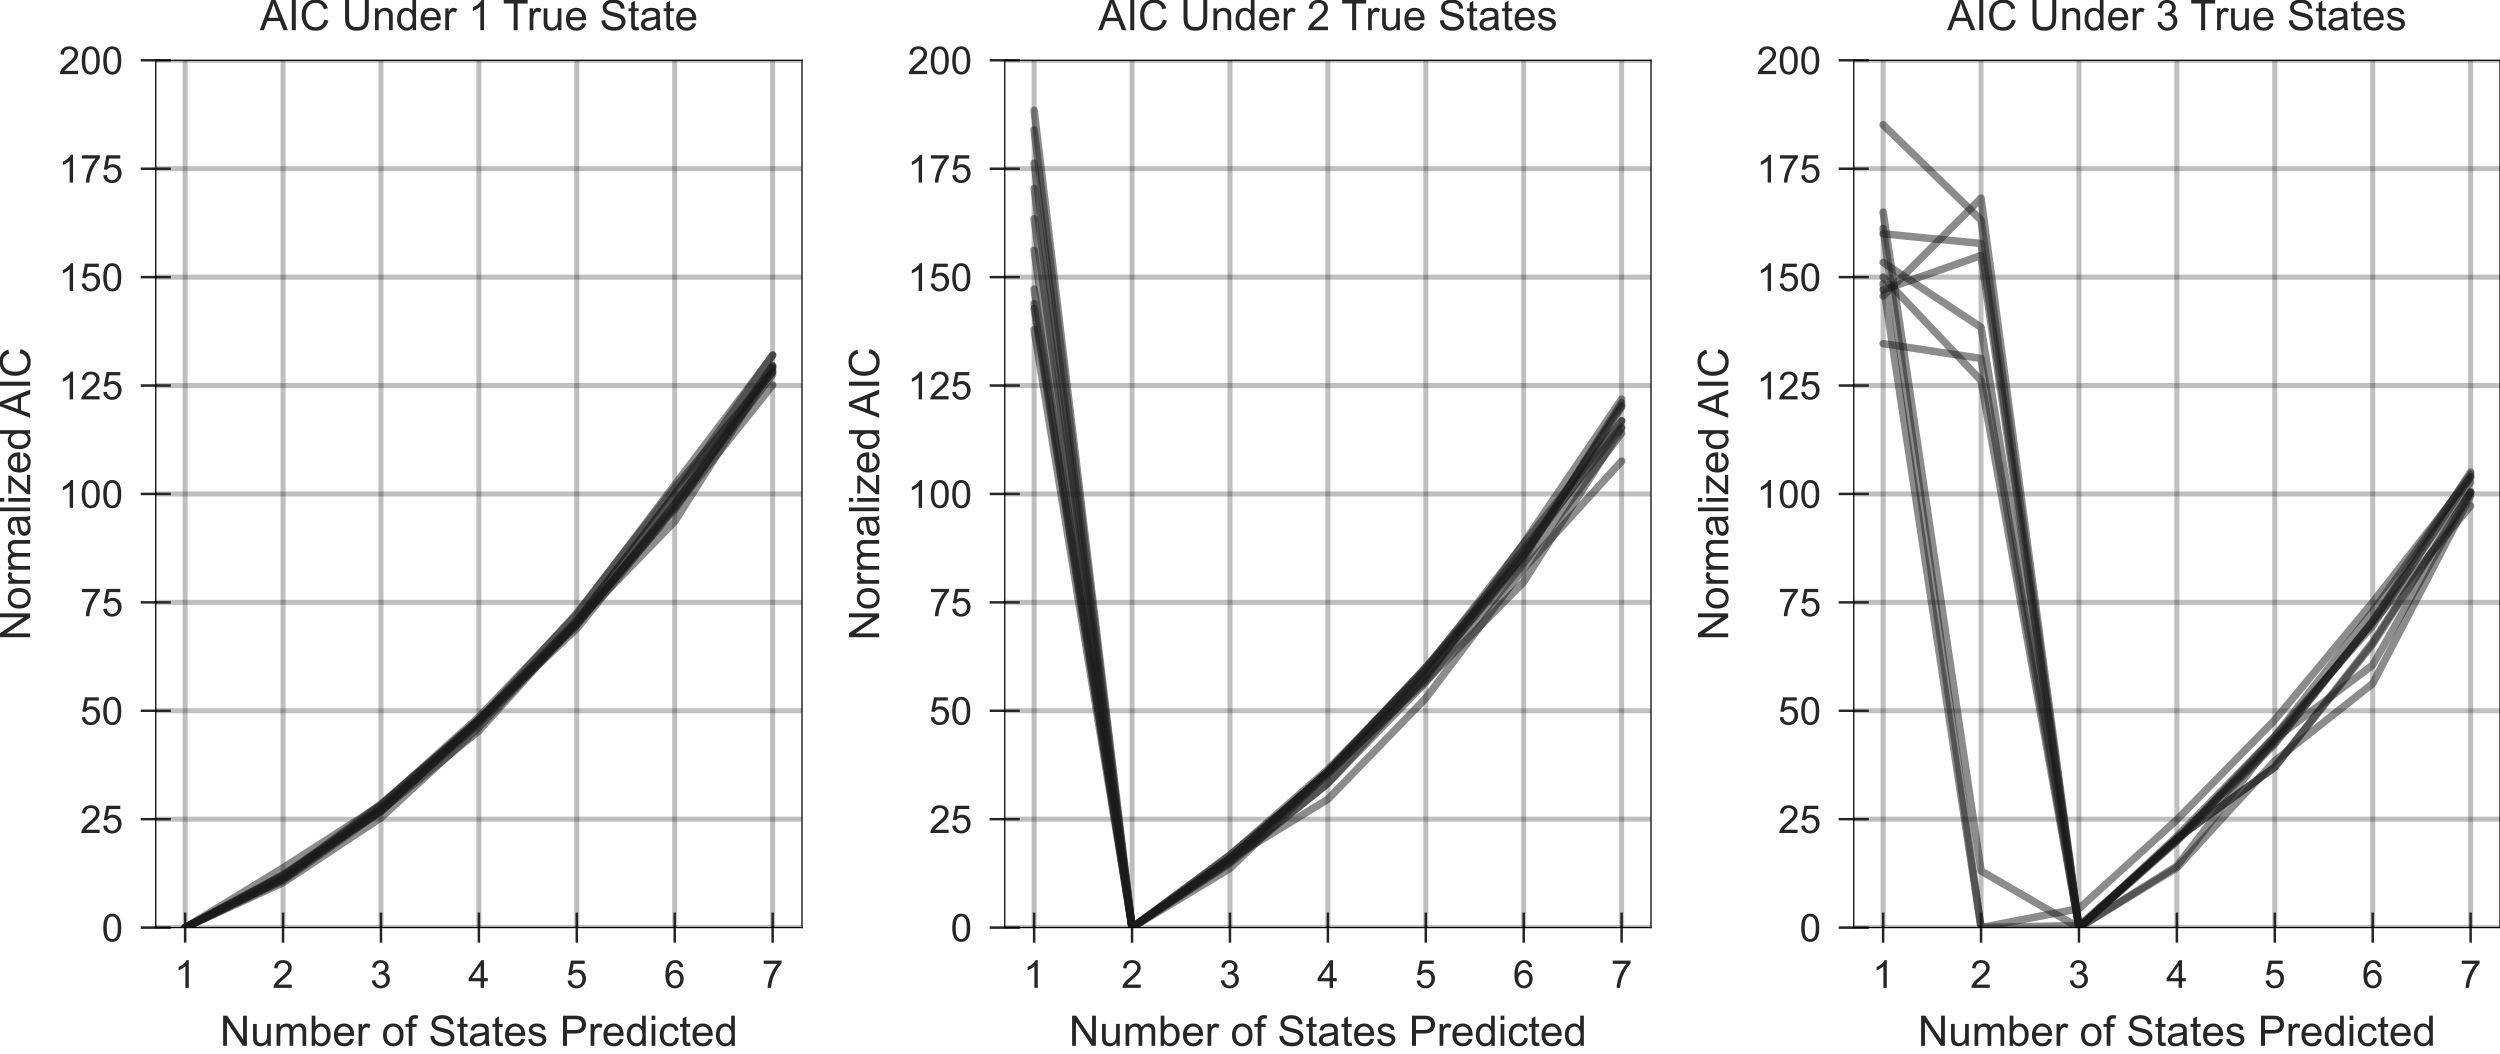 <?xml version="1.0" encoding="utf-8" standalone="no"?>
<!DOCTYPE svg PUBLIC "-//W3C//DTD SVG 1.1//EN"
  "http://www.w3.org/Graphics/SVG/1.1/DTD/svg11.dtd">
<!-- Created with matplotlib (https://matplotlib.org/) -->
<svg height="210pt" version="1.1" viewBox="0 0 498 210" width="498pt" xmlns="http://www.w3.org/2000/svg" xmlns:xlink="http://www.w3.org/1999/xlink">
 <defs>
  <style type="text/css">
*{stroke-linecap:butt;stroke-linejoin:round;}
  </style>
 </defs>
 <g id="figure_1">
  <g id="patch_1">
   <path d="M 0 210 
L 498 210 
L 498 0 
L 0 0 
z
" style="fill:#ffffff;"/>
  </g>
  <g id="axes_1">
   <g id="patch_2">
    <path d="M 31.028 184.776 
L 159.76 184.776 
L 159.76 12.013 
L 31.028 12.013 
z
" style="fill:#ffffff;"/>
   </g>
   <g id="matplotlib.axis_1">
    <g id="xtick_1">
     <g id="line2d_1">
      <path clip-path="url(#p309e999d99)" d="M 36.879 184.776 
L 36.879 12.013 
" style="fill:none;stroke:#000000;stroke-linecap:round;stroke-opacity:0.25;"/>
     </g>
     <g id="line2d_2">
      <defs>
       <path d="M 0 3 
L 0 -3 
" id="m3a7c8f76f8" style="stroke:#262626;stroke-width:0.5;"/>
      </defs>
      <g>
       <use style="fill:#262626;stroke:#262626;stroke-width:0.5;" x="36.879" xlink:href="#m3a7c8f76f8" y="184.776"/>
      </g>
     </g>
     <g id="text_1">
      <!-- 1 -->
      <defs>
       <path d="M 37.25 0 
L 28.469 0 
L 28.469 56 
Q 25.297 52.984 20.141 49.953 
Q 14.984 46.922 10.891 45.406 
L 10.891 53.906 
Q 18.266 57.375 23.781 62.297 
Q 29.297 67.234 31.594 71.875 
L 37.25 71.875 
z
" id="ArialMT-49"/>
      </defs>
      <g style="fill:#262626;" transform="translate(34.738 196.787)scale(0.077 -0.077)">
       <use xlink:href="#ArialMT-49"/>
      </g>
     </g>
    </g>
    <g id="xtick_2">
     <g id="line2d_3">
      <path clip-path="url(#p309e999d99)" d="M 56.384 184.776 
L 56.384 12.013 
" style="fill:none;stroke:#000000;stroke-linecap:round;stroke-opacity:0.25;"/>
     </g>
     <g id="line2d_4">
      <g>
       <use style="fill:#262626;stroke:#262626;stroke-width:0.5;" x="56.384" xlink:href="#m3a7c8f76f8" y="184.776"/>
      </g>
     </g>
     <g id="text_2">
      <!-- 2 -->
      <defs>
       <path d="M 50.344 8.453 
L 50.344 0 
L 3.031 0 
Q 2.938 3.172 4.047 6.109 
Q 5.859 10.938 9.828 15.625 
Q 13.812 20.312 21.344 26.469 
Q 33.016 36.031 37.109 41.625 
Q 41.219 47.219 41.219 52.203 
Q 41.219 57.422 37.469 61 
Q 33.734 64.594 27.734 64.594 
Q 21.391 64.594 17.578 60.781 
Q 13.766 56.984 13.719 50.25 
L 4.688 51.172 
Q 5.609 61.281 11.656 66.578 
Q 17.719 71.875 27.938 71.875 
Q 38.234 71.875 44.234 66.156 
Q 50.25 60.453 50.25 52 
Q 50.25 47.703 48.484 43.547 
Q 46.734 39.406 42.656 34.812 
Q 38.578 30.219 29.109 22.219 
Q 21.188 15.578 18.938 13.203 
Q 16.703 10.844 15.234 8.453 
z
" id="ArialMT-50"/>
      </defs>
      <g style="fill:#262626;" transform="translate(54.243 196.787)scale(0.077 -0.077)">
       <use xlink:href="#ArialMT-50"/>
      </g>
     </g>
    </g>
    <g id="xtick_3">
     <g id="line2d_5">
      <path clip-path="url(#p309e999d99)" d="M 75.889 184.776 
L 75.889 12.013 
" style="fill:none;stroke:#000000;stroke-linecap:round;stroke-opacity:0.25;"/>
     </g>
     <g id="line2d_6">
      <g>
       <use style="fill:#262626;stroke:#262626;stroke-width:0.5;" x="75.889" xlink:href="#m3a7c8f76f8" y="184.776"/>
      </g>
     </g>
     <g id="text_3">
      <!-- 3 -->
      <defs>
       <path d="M 4.203 18.891 
L 12.984 20.062 
Q 14.5 12.594 18.141 9.297 
Q 21.781 6 27 6 
Q 33.203 6 37.469 10.297 
Q 41.75 14.594 41.75 20.953 
Q 41.75 27 37.797 30.922 
Q 33.844 34.859 27.734 34.859 
Q 25.25 34.859 21.531 33.891 
L 22.516 41.609 
Q 23.391 41.5 23.922 41.5 
Q 29.547 41.5 34.031 44.422 
Q 38.531 47.359 38.531 53.469 
Q 38.531 58.297 35.25 61.469 
Q 31.984 64.656 26.812 64.656 
Q 21.688 64.656 18.266 61.422 
Q 14.844 58.203 13.875 51.766 
L 5.078 53.328 
Q 6.688 62.156 12.391 67.016 
Q 18.109 71.875 26.609 71.875 
Q 32.469 71.875 37.391 69.359 
Q 42.328 66.844 44.938 62.5 
Q 47.562 58.156 47.562 53.266 
Q 47.562 48.641 45.062 44.828 
Q 42.578 41.016 37.703 38.766 
Q 44.047 37.312 47.562 32.688 
Q 51.078 28.078 51.078 21.141 
Q 51.078 11.766 44.234 5.25 
Q 37.406 -1.266 26.953 -1.266 
Q 17.531 -1.266 11.297 4.344 
Q 5.078 9.969 4.203 18.891 
z
" id="ArialMT-51"/>
      </defs>
      <g style="fill:#262626;" transform="translate(73.748 196.787)scale(0.077 -0.077)">
       <use xlink:href="#ArialMT-51"/>
      </g>
     </g>
    </g>
    <g id="xtick_4">
     <g id="line2d_7">
      <path clip-path="url(#p309e999d99)" d="M 95.394 184.776 
L 95.394 12.013 
" style="fill:none;stroke:#000000;stroke-linecap:round;stroke-opacity:0.25;"/>
     </g>
     <g id="line2d_8">
      <g>
       <use style="fill:#262626;stroke:#262626;stroke-width:0.5;" x="95.394" xlink:href="#m3a7c8f76f8" y="184.776"/>
      </g>
     </g>
     <g id="text_4">
      <!-- 4 -->
      <defs>
       <path d="M 32.328 0 
L 32.328 17.141 
L 1.266 17.141 
L 1.266 25.203 
L 33.938 71.578 
L 41.109 71.578 
L 41.109 25.203 
L 50.781 25.203 
L 50.781 17.141 
L 41.109 17.141 
L 41.109 0 
z
M 32.328 25.203 
L 32.328 57.469 
L 9.906 25.203 
z
" id="ArialMT-52"/>
      </defs>
      <g style="fill:#262626;" transform="translate(93.253 196.787)scale(0.077 -0.077)">
       <use xlink:href="#ArialMT-52"/>
      </g>
     </g>
    </g>
    <g id="xtick_5">
     <g id="line2d_9">
      <path clip-path="url(#p309e999d99)" d="M 114.898 184.776 
L 114.898 12.013 
" style="fill:none;stroke:#000000;stroke-linecap:round;stroke-opacity:0.25;"/>
     </g>
     <g id="line2d_10">
      <g>
       <use style="fill:#262626;stroke:#262626;stroke-width:0.5;" x="114.898" xlink:href="#m3a7c8f76f8" y="184.776"/>
      </g>
     </g>
     <g id="text_5">
      <!-- 5 -->
      <defs>
       <path d="M 4.156 18.75 
L 13.375 19.531 
Q 14.406 12.797 18.141 9.391 
Q 21.875 6 27.156 6 
Q 33.5 6 37.891 10.781 
Q 42.281 15.578 42.281 23.484 
Q 42.281 31 38.062 35.344 
Q 33.844 39.703 27 39.703 
Q 22.75 39.703 19.328 37.766 
Q 15.922 35.844 13.969 32.766 
L 5.719 33.844 
L 12.641 70.609 
L 48.25 70.609 
L 48.25 62.203 
L 19.672 62.203 
L 15.828 42.969 
Q 22.266 47.469 29.344 47.469 
Q 38.719 47.469 45.156 40.969 
Q 51.609 34.469 51.609 24.266 
Q 51.609 14.547 45.953 7.469 
Q 39.062 -1.219 27.156 -1.219 
Q 17.391 -1.219 11.203 4.25 
Q 5.031 9.719 4.156 18.75 
z
" id="ArialMT-53"/>
      </defs>
      <g style="fill:#262626;" transform="translate(112.758 196.787)scale(0.077 -0.077)">
       <use xlink:href="#ArialMT-53"/>
      </g>
     </g>
    </g>
    <g id="xtick_6">
     <g id="line2d_11">
      <path clip-path="url(#p309e999d99)" d="M 134.403 184.776 
L 134.403 12.013 
" style="fill:none;stroke:#000000;stroke-linecap:round;stroke-opacity:0.25;"/>
     </g>
     <g id="line2d_12">
      <g>
       <use style="fill:#262626;stroke:#262626;stroke-width:0.5;" x="134.403" xlink:href="#m3a7c8f76f8" y="184.776"/>
      </g>
     </g>
     <g id="text_6">
      <!-- 6 -->
      <defs>
       <path d="M 49.75 54.047 
L 41.016 53.375 
Q 39.844 58.547 37.703 60.891 
Q 34.125 64.656 28.906 64.656 
Q 24.703 64.656 21.531 62.312 
Q 17.391 59.281 14.984 53.469 
Q 12.594 47.656 12.5 36.922 
Q 15.672 41.75 20.266 44.094 
Q 24.859 46.438 29.891 46.438 
Q 38.672 46.438 44.844 39.969 
Q 51.031 33.5 51.031 23.25 
Q 51.031 16.5 48.125 10.719 
Q 45.219 4.938 40.141 1.859 
Q 35.062 -1.219 28.609 -1.219 
Q 17.625 -1.219 10.688 6.859 
Q 3.766 14.938 3.766 33.5 
Q 3.766 54.25 11.422 63.672 
Q 18.109 71.875 29.438 71.875 
Q 37.891 71.875 43.281 67.141 
Q 48.688 62.406 49.75 54.047 
z
M 13.875 23.188 
Q 13.875 18.656 15.797 14.5 
Q 17.719 10.359 21.188 8.172 
Q 24.656 6 28.469 6 
Q 34.031 6 38.031 10.484 
Q 42.047 14.984 42.047 22.703 
Q 42.047 30.125 38.078 34.391 
Q 34.125 38.672 28.125 38.672 
Q 22.172 38.672 18.016 34.391 
Q 13.875 30.125 13.875 23.188 
z
" id="ArialMT-54"/>
      </defs>
      <g style="fill:#262626;" transform="translate(132.262 196.787)scale(0.077 -0.077)">
       <use xlink:href="#ArialMT-54"/>
      </g>
     </g>
    </g>
    <g id="xtick_7">
     <g id="line2d_13">
      <path clip-path="url(#p309e999d99)" d="M 153.908 184.776 
L 153.908 12.013 
" style="fill:none;stroke:#000000;stroke-linecap:round;stroke-opacity:0.25;"/>
     </g>
     <g id="line2d_14">
      <g>
       <use style="fill:#262626;stroke:#262626;stroke-width:0.5;" x="153.908" xlink:href="#m3a7c8f76f8" y="184.776"/>
      </g>
     </g>
     <g id="text_7">
      <!-- 7 -->
      <defs>
       <path d="M 4.734 62.203 
L 4.734 70.656 
L 51.078 70.656 
L 51.078 63.812 
Q 44.234 56.547 37.516 44.484 
Q 30.812 32.422 27.156 19.672 
Q 24.516 10.688 23.781 0 
L 14.75 0 
Q 14.891 8.453 18.062 20.406 
Q 21.234 32.375 27.172 43.484 
Q 33.109 54.594 39.797 62.203 
z
" id="ArialMT-55"/>
      </defs>
      <g style="fill:#262626;" transform="translate(151.767 196.787)scale(0.077 -0.077)">
       <use xlink:href="#ArialMT-55"/>
      </g>
     </g>
    </g>
    <g id="text_8">
     <!-- Number of States Predicted -->
     <defs>
      <path d="M 7.625 0 
L 7.625 71.578 
L 17.328 71.578 
L 54.938 15.375 
L 54.938 71.578 
L 64.016 71.578 
L 64.016 0 
L 54.297 0 
L 16.703 56.25 
L 16.703 0 
z
" id="ArialMT-78"/>
      <path d="M 40.578 0 
L 40.578 7.625 
Q 34.516 -1.172 24.125 -1.172 
Q 19.531 -1.172 15.547 0.578 
Q 11.578 2.344 9.641 5 
Q 7.719 7.672 6.938 11.531 
Q 6.391 14.109 6.391 19.734 
L 6.391 51.859 
L 15.188 51.859 
L 15.188 23.094 
Q 15.188 16.219 15.719 13.812 
Q 16.547 10.359 19.234 8.375 
Q 21.922 6.391 25.875 6.391 
Q 29.828 6.391 33.297 8.422 
Q 36.766 10.453 38.203 13.938 
Q 39.656 17.438 39.656 24.078 
L 39.656 51.859 
L 48.438 51.859 
L 48.438 0 
z
" id="ArialMT-117"/>
      <path d="M 6.594 0 
L 6.594 51.859 
L 14.453 51.859 
L 14.453 44.578 
Q 16.891 48.391 20.938 50.703 
Q 25 53.031 30.172 53.031 
Q 35.938 53.031 39.625 50.641 
Q 43.312 48.25 44.828 43.953 
Q 50.984 53.031 60.844 53.031 
Q 68.562 53.031 72.703 48.75 
Q 76.859 44.484 76.859 35.594 
L 76.859 0 
L 68.109 0 
L 68.109 32.672 
Q 68.109 37.938 67.25 40.25 
Q 66.406 42.578 64.156 43.984 
Q 61.922 45.406 58.891 45.406 
Q 53.422 45.406 49.797 41.766 
Q 46.188 38.141 46.188 30.125 
L 46.188 0 
L 37.406 0 
L 37.406 33.688 
Q 37.406 39.547 35.25 42.469 
Q 33.109 45.406 28.219 45.406 
Q 24.516 45.406 21.359 43.453 
Q 18.219 41.5 16.797 37.734 
Q 15.375 33.984 15.375 26.906 
L 15.375 0 
z
" id="ArialMT-109"/>
      <path d="M 14.703 0 
L 6.547 0 
L 6.547 71.578 
L 15.328 71.578 
L 15.328 46.047 
Q 20.906 53.031 29.547 53.031 
Q 34.328 53.031 38.594 51.094 
Q 42.875 49.172 45.625 45.672 
Q 48.391 42.188 49.953 37.25 
Q 51.516 32.328 51.516 26.703 
Q 51.516 13.375 44.922 6.094 
Q 38.328 -1.172 29.109 -1.172 
Q 19.922 -1.172 14.703 6.5 
z
M 14.594 26.312 
Q 14.594 17 17.141 12.844 
Q 21.297 6.062 28.375 6.062 
Q 34.125 6.062 38.328 11.062 
Q 42.531 16.062 42.531 25.984 
Q 42.531 36.141 38.5 40.969 
Q 34.469 45.797 28.766 45.797 
Q 23 45.797 18.797 40.797 
Q 14.594 35.797 14.594 26.312 
z
" id="ArialMT-98"/>
      <path d="M 42.094 16.703 
L 51.172 15.578 
Q 49.031 7.625 43.219 3.219 
Q 37.406 -1.172 28.375 -1.172 
Q 17 -1.172 10.328 5.828 
Q 3.656 12.844 3.656 25.484 
Q 3.656 38.578 10.391 45.797 
Q 17.141 53.031 27.875 53.031 
Q 38.281 53.031 44.875 45.953 
Q 51.469 38.875 51.469 26.031 
Q 51.469 25.25 51.422 23.688 
L 12.75 23.688 
Q 13.234 15.141 17.578 10.594 
Q 21.922 6.062 28.422 6.062 
Q 33.25 6.062 36.672 8.594 
Q 40.094 11.141 42.094 16.703 
z
M 13.234 30.906 
L 42.188 30.906 
Q 41.609 37.453 38.875 40.719 
Q 34.672 45.797 27.984 45.797 
Q 21.922 45.797 17.797 41.75 
Q 13.672 37.703 13.234 30.906 
z
" id="ArialMT-101"/>
      <path d="M 6.5 0 
L 6.5 51.859 
L 14.406 51.859 
L 14.406 44 
Q 17.438 49.516 20 51.266 
Q 22.562 53.031 25.641 53.031 
Q 30.078 53.031 34.672 50.203 
L 31.641 42.047 
Q 28.422 43.953 25.203 43.953 
Q 22.312 43.953 20.016 42.219 
Q 17.719 40.484 16.75 37.406 
Q 15.281 32.719 15.281 27.156 
L 15.281 0 
z
" id="ArialMT-114"/>
      <path id="ArialMT-32"/>
      <path d="M 3.328 25.922 
Q 3.328 40.328 11.328 47.266 
Q 18.016 53.031 27.641 53.031 
Q 38.328 53.031 45.109 46.016 
Q 51.906 39.016 51.906 26.656 
Q 51.906 16.656 48.906 10.906 
Q 45.906 5.172 40.156 2 
Q 34.422 -1.172 27.641 -1.172 
Q 16.75 -1.172 10.031 5.812 
Q 3.328 12.797 3.328 25.922 
z
M 12.359 25.922 
Q 12.359 15.969 16.703 11.016 
Q 21.047 6.062 27.641 6.062 
Q 34.188 6.062 38.531 11.031 
Q 42.875 16.016 42.875 26.219 
Q 42.875 35.844 38.5 40.797 
Q 34.125 45.75 27.641 45.75 
Q 21.047 45.75 16.703 40.812 
Q 12.359 35.891 12.359 25.922 
z
" id="ArialMT-111"/>
      <path d="M 8.688 0 
L 8.688 45.016 
L 0.922 45.016 
L 0.922 51.859 
L 8.688 51.859 
L 8.688 57.375 
Q 8.688 62.594 9.625 65.141 
Q 10.891 68.562 14.078 70.672 
Q 17.281 72.797 23.047 72.797 
Q 26.766 72.797 31.25 71.922 
L 29.938 64.266 
Q 27.203 64.75 24.75 64.75 
Q 20.75 64.75 19.094 63.031 
Q 17.438 61.328 17.438 56.641 
L 17.438 51.859 
L 27.547 51.859 
L 27.547 45.016 
L 17.438 45.016 
L 17.438 0 
z
" id="ArialMT-102"/>
      <path d="M 4.5 23 
L 13.422 23.781 
Q 14.062 18.406 16.375 14.969 
Q 18.703 11.531 23.578 9.406 
Q 28.469 7.281 34.578 7.281 
Q 39.984 7.281 44.141 8.891 
Q 48.297 10.5 50.312 13.297 
Q 52.344 16.109 52.344 19.438 
Q 52.344 22.797 50.391 25.312 
Q 48.438 27.828 43.953 29.547 
Q 41.062 30.672 31.203 33.031 
Q 21.344 35.406 17.391 37.5 
Q 12.25 40.188 9.734 44.156 
Q 7.234 48.141 7.234 53.078 
Q 7.234 58.5 10.297 63.203 
Q 13.375 67.922 19.281 70.359 
Q 25.203 72.797 32.422 72.797 
Q 40.375 72.797 46.453 70.234 
Q 52.547 67.672 55.812 62.688 
Q 59.078 57.719 59.328 51.422 
L 50.25 50.734 
Q 49.516 57.516 45.281 60.984 
Q 41.062 64.453 32.812 64.453 
Q 24.219 64.453 20.281 61.297 
Q 16.359 58.156 16.359 53.719 
Q 16.359 49.859 19.141 47.359 
Q 21.875 44.875 33.422 42.266 
Q 44.969 39.656 49.266 37.703 
Q 55.516 34.812 58.484 30.391 
Q 61.469 25.984 61.469 20.219 
Q 61.469 14.5 58.203 9.438 
Q 54.938 4.391 48.797 1.578 
Q 42.672 -1.219 35.016 -1.219 
Q 25.297 -1.219 18.719 1.609 
Q 12.156 4.438 8.422 10.125 
Q 4.688 15.828 4.5 23 
z
" id="ArialMT-83"/>
      <path d="M 25.781 7.859 
L 27.047 0.094 
Q 23.344 -0.688 20.406 -0.688 
Q 15.625 -0.688 12.984 0.828 
Q 10.359 2.344 9.281 4.812 
Q 8.203 7.281 8.203 15.188 
L 8.203 45.016 
L 1.766 45.016 
L 1.766 51.859 
L 8.203 51.859 
L 8.203 64.703 
L 16.938 69.969 
L 16.938 51.859 
L 25.781 51.859 
L 25.781 45.016 
L 16.938 45.016 
L 16.938 14.703 
Q 16.938 10.938 17.406 9.859 
Q 17.875 8.797 18.922 8.156 
Q 19.969 7.516 21.922 7.516 
Q 23.391 7.516 25.781 7.859 
z
" id="ArialMT-116"/>
      <path d="M 40.438 6.391 
Q 35.547 2.25 31.031 0.531 
Q 26.516 -1.172 21.344 -1.172 
Q 12.797 -1.172 8.203 3 
Q 3.609 7.172 3.609 13.672 
Q 3.609 17.484 5.344 20.625 
Q 7.078 23.781 9.891 25.688 
Q 12.703 27.594 16.219 28.562 
Q 18.797 29.25 24.031 29.891 
Q 34.672 31.156 39.703 32.906 
Q 39.75 34.719 39.75 35.203 
Q 39.75 40.578 37.25 42.781 
Q 33.891 45.75 27.25 45.75 
Q 21.047 45.75 18.094 43.578 
Q 15.141 41.406 13.719 35.891 
L 5.125 37.062 
Q 6.297 42.578 8.984 45.969 
Q 11.672 49.359 16.75 51.188 
Q 21.828 53.031 28.516 53.031 
Q 35.156 53.031 39.297 51.469 
Q 43.453 49.906 45.406 47.531 
Q 47.359 45.172 48.141 41.547 
Q 48.578 39.312 48.578 33.453 
L 48.578 21.734 
Q 48.578 9.469 49.141 6.219 
Q 49.703 2.984 51.375 0 
L 42.188 0 
Q 40.828 2.734 40.438 6.391 
z
M 39.703 26.031 
Q 34.906 24.078 25.344 22.703 
Q 19.922 21.922 17.672 20.938 
Q 15.438 19.969 14.203 18.094 
Q 12.984 16.219 12.984 13.922 
Q 12.984 10.406 15.641 8.062 
Q 18.312 5.719 23.438 5.719 
Q 28.516 5.719 32.469 7.938 
Q 36.422 10.156 38.281 14.016 
Q 39.703 17 39.703 22.797 
z
" id="ArialMT-97"/>
      <path d="M 3.078 15.484 
L 11.766 16.844 
Q 12.5 11.625 15.844 8.844 
Q 19.188 6.062 25.203 6.062 
Q 31.25 6.062 34.172 8.516 
Q 37.109 10.984 37.109 14.312 
Q 37.109 17.281 34.516 19 
Q 32.719 20.172 25.531 21.969 
Q 15.875 24.422 12.141 26.203 
Q 8.406 27.984 6.469 31.125 
Q 4.547 34.281 4.547 38.094 
Q 4.547 41.547 6.125 44.5 
Q 7.719 47.469 10.453 49.422 
Q 12.5 50.922 16.031 51.969 
Q 19.578 53.031 23.641 53.031 
Q 29.734 53.031 34.344 51.266 
Q 38.969 49.516 41.156 46.5 
Q 43.359 43.5 44.188 38.484 
L 35.594 37.312 
Q 35.016 41.312 32.203 43.547 
Q 29.391 45.797 24.266 45.797 
Q 18.219 45.797 15.625 43.797 
Q 13.031 41.797 13.031 39.109 
Q 13.031 37.406 14.109 36.031 
Q 15.188 34.625 17.484 33.688 
Q 18.797 33.203 25.25 31.453 
Q 34.578 28.953 38.25 27.359 
Q 41.938 25.781 44.031 22.75 
Q 46.141 19.734 46.141 15.234 
Q 46.141 10.844 43.578 6.953 
Q 41.016 3.078 36.172 0.953 
Q 31.344 -1.172 25.25 -1.172 
Q 15.141 -1.172 9.844 3.031 
Q 4.547 7.234 3.078 15.484 
z
" id="ArialMT-115"/>
      <path d="M 7.719 0 
L 7.719 71.578 
L 34.719 71.578 
Q 41.844 71.578 45.609 70.906 
Q 50.875 70.016 54.438 67.547 
Q 58.016 65.094 60.188 60.641 
Q 62.359 56.203 62.359 50.875 
Q 62.359 41.75 56.547 35.422 
Q 50.734 29.109 35.547 29.109 
L 17.188 29.109 
L 17.188 0 
z
M 17.188 37.547 
L 35.688 37.547 
Q 44.875 37.547 48.734 40.969 
Q 52.594 44.391 52.594 50.594 
Q 52.594 55.078 50.312 58.266 
Q 48.047 61.469 44.344 62.5 
Q 41.938 63.141 35.5 63.141 
L 17.188 63.141 
z
" id="ArialMT-80"/>
      <path d="M 40.234 0 
L 40.234 6.547 
Q 35.297 -1.172 25.734 -1.172 
Q 19.531 -1.172 14.328 2.25 
Q 9.125 5.672 6.266 11.797 
Q 3.422 17.922 3.422 25.875 
Q 3.422 33.641 6 39.969 
Q 8.594 46.297 13.766 49.656 
Q 18.953 53.031 25.344 53.031 
Q 30.031 53.031 33.688 51.047 
Q 37.359 49.078 39.656 45.906 
L 39.656 71.578 
L 48.391 71.578 
L 48.391 0 
z
M 12.453 25.875 
Q 12.453 15.922 16.641 10.984 
Q 20.844 6.062 26.562 6.062 
Q 32.328 6.062 36.344 10.766 
Q 40.375 15.484 40.375 25.141 
Q 40.375 35.797 36.266 40.766 
Q 32.172 45.75 26.172 45.75 
Q 20.312 45.75 16.375 40.969 
Q 12.453 36.188 12.453 25.875 
z
" id="ArialMT-100"/>
      <path d="M 6.641 61.469 
L 6.641 71.578 
L 15.438 71.578 
L 15.438 61.469 
z
M 6.641 0 
L 6.641 51.859 
L 15.438 51.859 
L 15.438 0 
z
" id="ArialMT-105"/>
      <path d="M 40.438 19 
L 49.078 17.875 
Q 47.656 8.938 41.812 3.875 
Q 35.984 -1.172 27.484 -1.172 
Q 16.844 -1.172 10.375 5.781 
Q 3.906 12.75 3.906 25.734 
Q 3.906 34.125 6.688 40.422 
Q 9.469 46.734 15.156 49.875 
Q 20.844 53.031 27.547 53.031 
Q 35.984 53.031 41.359 48.75 
Q 46.734 44.484 48.25 36.625 
L 39.703 35.297 
Q 38.484 40.531 35.375 43.156 
Q 32.281 45.797 27.875 45.797 
Q 21.234 45.797 17.078 41.031 
Q 12.938 36.281 12.938 25.984 
Q 12.938 15.531 16.938 10.797 
Q 20.953 6.062 27.391 6.062 
Q 32.562 6.062 36.031 9.234 
Q 39.5 12.406 40.438 19 
z
" id="ArialMT-99"/>
     </defs>
     <g style="fill:#262626;" transform="translate(43.805 208.33)scale(0.084 -0.084)">
      <use xlink:href="#ArialMT-78"/>
      <use x="72.217" xlink:href="#ArialMT-117"/>
      <use x="127.832" xlink:href="#ArialMT-109"/>
      <use x="211.133" xlink:href="#ArialMT-98"/>
      <use x="266.748" xlink:href="#ArialMT-101"/>
      <use x="322.363" xlink:href="#ArialMT-114"/>
      <use x="355.664" xlink:href="#ArialMT-32"/>
      <use x="383.447" xlink:href="#ArialMT-111"/>
      <use x="439.062" xlink:href="#ArialMT-102"/>
      <use x="466.846" xlink:href="#ArialMT-32"/>
      <use x="494.629" xlink:href="#ArialMT-83"/>
      <use x="561.328" xlink:href="#ArialMT-116"/>
      <use x="589.111" xlink:href="#ArialMT-97"/>
      <use x="644.727" xlink:href="#ArialMT-116"/>
      <use x="672.51" xlink:href="#ArialMT-101"/>
      <use x="728.125" xlink:href="#ArialMT-115"/>
      <use x="778.125" xlink:href="#ArialMT-32"/>
      <use x="805.908" xlink:href="#ArialMT-80"/>
      <use x="872.607" xlink:href="#ArialMT-114"/>
      <use x="905.908" xlink:href="#ArialMT-101"/>
      <use x="961.523" xlink:href="#ArialMT-100"/>
      <use x="1017.139" xlink:href="#ArialMT-105"/>
      <use x="1039.355" xlink:href="#ArialMT-99"/>
      <use x="1089.355" xlink:href="#ArialMT-116"/>
      <use x="1117.139" xlink:href="#ArialMT-101"/>
      <use x="1172.754" xlink:href="#ArialMT-100"/>
     </g>
    </g>
   </g>
   <g id="matplotlib.axis_2">
    <g id="ytick_1">
     <g id="line2d_15">
      <path clip-path="url(#p309e999d99)" d="M 31.028 184.776 
L 159.76 184.776 
" style="fill:none;stroke:#000000;stroke-linecap:round;stroke-opacity:0.25;"/>
     </g>
     <g id="line2d_16">
      <defs>
       <path d="M 3 0 
L -3 -0 
" id="m596610ca8f" style="stroke:#262626;stroke-width:0.5;"/>
      </defs>
      <g>
       <use style="fill:#262626;stroke:#262626;stroke-width:0.5;" x="31.028" xlink:href="#m596610ca8f" y="184.776"/>
      </g>
     </g>
     <g id="text_9">
      <!-- 0 -->
      <defs>
       <path d="M 4.156 35.297 
Q 4.156 48 6.766 55.734 
Q 9.375 63.484 14.516 67.672 
Q 19.672 71.875 27.484 71.875 
Q 33.25 71.875 37.594 69.547 
Q 41.938 67.234 44.766 62.859 
Q 47.609 58.5 49.219 52.219 
Q 50.828 45.953 50.828 35.297 
Q 50.828 22.703 48.234 14.969 
Q 45.656 7.234 40.5 3 
Q 35.359 -1.219 27.484 -1.219 
Q 17.141 -1.219 11.234 6.203 
Q 4.156 15.141 4.156 35.297 
z
M 13.188 35.297 
Q 13.188 17.672 17.312 11.828 
Q 21.438 6 27.484 6 
Q 33.547 6 37.672 11.859 
Q 41.797 17.719 41.797 35.297 
Q 41.797 52.984 37.672 58.781 
Q 33.547 64.594 27.391 64.594 
Q 21.344 64.594 17.719 59.469 
Q 13.188 52.938 13.188 35.297 
z
" id="ArialMT-48"/>
      </defs>
      <g style="fill:#262626;" transform="translate(20.246 187.531)scale(0.077 -0.077)">
       <use xlink:href="#ArialMT-48"/>
      </g>
     </g>
    </g>
    <g id="ytick_2">
     <g id="line2d_17">
      <path clip-path="url(#p309e999d99)" d="M 31.028 163.18 
L 159.76 163.18 
" style="fill:none;stroke:#000000;stroke-linecap:round;stroke-opacity:0.25;"/>
     </g>
     <g id="line2d_18">
      <g>
       <use style="fill:#262626;stroke:#262626;stroke-width:0.5;" x="31.028" xlink:href="#m596610ca8f" y="163.18"/>
      </g>
     </g>
     <g id="text_10">
      <!-- 25 -->
      <g style="fill:#262626;" transform="translate(15.964 165.936)scale(0.077 -0.077)">
       <use xlink:href="#ArialMT-50"/>
       <use x="55.615" xlink:href="#ArialMT-53"/>
      </g>
     </g>
    </g>
    <g id="ytick_3">
     <g id="line2d_19">
      <path clip-path="url(#p309e999d99)" d="M 31.028 141.585 
L 159.76 141.585 
" style="fill:none;stroke:#000000;stroke-linecap:round;stroke-opacity:0.25;"/>
     </g>
     <g id="line2d_20">
      <g>
       <use style="fill:#262626;stroke:#262626;stroke-width:0.5;" x="31.028" xlink:href="#m596610ca8f" y="141.585"/>
      </g>
     </g>
     <g id="text_11">
      <!-- 50 -->
      <g style="fill:#262626;" transform="translate(15.964 144.341)scale(0.077 -0.077)">
       <use xlink:href="#ArialMT-53"/>
       <use x="55.615" xlink:href="#ArialMT-48"/>
      </g>
     </g>
    </g>
    <g id="ytick_4">
     <g id="line2d_21">
      <path clip-path="url(#p309e999d99)" d="M 31.028 119.989 
L 159.76 119.989 
" style="fill:none;stroke:#000000;stroke-linecap:round;stroke-opacity:0.25;"/>
     </g>
     <g id="line2d_22">
      <g>
       <use style="fill:#262626;stroke:#262626;stroke-width:0.5;" x="31.028" xlink:href="#m596610ca8f" y="119.989"/>
      </g>
     </g>
     <g id="text_12">
      <!-- 75 -->
      <g style="fill:#262626;" transform="translate(15.964 122.745)scale(0.077 -0.077)">
       <use xlink:href="#ArialMT-55"/>
       <use x="55.615" xlink:href="#ArialMT-53"/>
      </g>
     </g>
    </g>
    <g id="ytick_5">
     <g id="line2d_23">
      <path clip-path="url(#p309e999d99)" d="M 31.028 98.394 
L 159.76 98.394 
" style="fill:none;stroke:#000000;stroke-linecap:round;stroke-opacity:0.25;"/>
     </g>
     <g id="line2d_24">
      <g>
       <use style="fill:#262626;stroke:#262626;stroke-width:0.5;" x="31.028" xlink:href="#m596610ca8f" y="98.394"/>
      </g>
     </g>
     <g id="text_13">
      <!-- 100 -->
      <g style="fill:#262626;" transform="translate(11.682 101.15)scale(0.077 -0.077)">
       <use xlink:href="#ArialMT-49"/>
       <use x="55.615" xlink:href="#ArialMT-48"/>
       <use x="111.23" xlink:href="#ArialMT-48"/>
      </g>
     </g>
    </g>
    <g id="ytick_6">
     <g id="line2d_25">
      <path clip-path="url(#p309e999d99)" d="M 31.028 76.799 
L 159.76 76.799 
" style="fill:none;stroke:#000000;stroke-linecap:round;stroke-opacity:0.25;"/>
     </g>
     <g id="line2d_26">
      <g>
       <use style="fill:#262626;stroke:#262626;stroke-width:0.5;" x="31.028" xlink:href="#m596610ca8f" y="76.799"/>
      </g>
     </g>
     <g id="text_14">
      <!-- 125 -->
      <g style="fill:#262626;" transform="translate(11.682 79.554)scale(0.077 -0.077)">
       <use xlink:href="#ArialMT-49"/>
       <use x="55.615" xlink:href="#ArialMT-50"/>
       <use x="111.23" xlink:href="#ArialMT-53"/>
      </g>
     </g>
    </g>
    <g id="ytick_7">
     <g id="line2d_27">
      <path clip-path="url(#p309e999d99)" d="M 31.028 55.203 
L 159.76 55.203 
" style="fill:none;stroke:#000000;stroke-linecap:round;stroke-opacity:0.25;"/>
     </g>
     <g id="line2d_28">
      <g>
       <use style="fill:#262626;stroke:#262626;stroke-width:0.5;" x="31.028" xlink:href="#m596610ca8f" y="55.203"/>
      </g>
     </g>
     <g id="text_15">
      <!-- 150 -->
      <g style="fill:#262626;" transform="translate(11.682 57.959)scale(0.077 -0.077)">
       <use xlink:href="#ArialMT-49"/>
       <use x="55.615" xlink:href="#ArialMT-53"/>
       <use x="111.23" xlink:href="#ArialMT-48"/>
      </g>
     </g>
    </g>
    <g id="ytick_8">
     <g id="line2d_29">
      <path clip-path="url(#p309e999d99)" d="M 31.028 33.608 
L 159.76 33.608 
" style="fill:none;stroke:#000000;stroke-linecap:round;stroke-opacity:0.25;"/>
     </g>
     <g id="line2d_30">
      <g>
       <use style="fill:#262626;stroke:#262626;stroke-width:0.5;" x="31.028" xlink:href="#m596610ca8f" y="33.608"/>
      </g>
     </g>
     <g id="text_16">
      <!-- 175 -->
      <g style="fill:#262626;" transform="translate(11.682 36.364)scale(0.077 -0.077)">
       <use xlink:href="#ArialMT-49"/>
       <use x="55.615" xlink:href="#ArialMT-55"/>
       <use x="111.23" xlink:href="#ArialMT-53"/>
      </g>
     </g>
    </g>
    <g id="ytick_9">
     <g id="line2d_31">
      <path clip-path="url(#p309e999d99)" d="M 31.028 12.013 
L 159.76 12.013 
" style="fill:none;stroke:#000000;stroke-linecap:round;stroke-opacity:0.25;"/>
     </g>
     <g id="line2d_32">
      <g>
       <use style="fill:#262626;stroke:#262626;stroke-width:0.5;" x="31.028" xlink:href="#m596610ca8f" y="12.013"/>
      </g>
     </g>
     <g id="text_17">
      <!-- 200 -->
      <g style="fill:#262626;" transform="translate(11.682 14.768)scale(0.077 -0.077)">
       <use xlink:href="#ArialMT-50"/>
       <use x="55.615" xlink:href="#ArialMT-48"/>
       <use x="111.23" xlink:href="#ArialMT-48"/>
      </g>
     </g>
    </g>
    <g id="text_18">
     <!-- Normalized AIC -->
     <defs>
      <path d="M 6.391 0 
L 6.391 71.578 
L 15.188 71.578 
L 15.188 0 
z
" id="ArialMT-108"/>
      <path d="M 1.953 0 
L 1.953 7.125 
L 34.969 45.016 
Q 29.344 44.734 25.047 44.734 
L 3.906 44.734 
L 3.906 51.859 
L 46.297 51.859 
L 46.297 46.047 
L 18.219 13.141 
L 12.797 7.125 
Q 18.703 7.562 23.875 7.562 
L 47.859 7.562 
L 47.859 0 
z
" id="ArialMT-122"/>
      <path d="M -0.141 0 
L 27.344 71.578 
L 37.547 71.578 
L 66.844 0 
L 56.062 0 
L 47.703 21.688 
L 17.781 21.688 
L 9.906 0 
z
M 20.516 29.391 
L 44.781 29.391 
L 37.312 49.219 
Q 33.891 58.25 32.234 64.062 
Q 30.859 57.172 28.375 50.391 
z
" id="ArialMT-65"/>
      <path d="M 9.328 0 
L 9.328 71.578 
L 18.797 71.578 
L 18.797 0 
z
" id="ArialMT-73"/>
      <path d="M 58.797 25.094 
L 68.266 22.703 
Q 65.281 11.031 57.547 4.906 
Q 49.812 -1.219 38.625 -1.219 
Q 27.047 -1.219 19.797 3.484 
Q 12.547 8.203 8.766 17.141 
Q 4.984 26.078 4.984 36.328 
Q 4.984 47.516 9.25 55.828 
Q 13.531 64.156 21.406 68.469 
Q 29.297 72.797 38.766 72.797 
Q 49.516 72.797 56.828 67.328 
Q 64.156 61.859 67.047 51.953 
L 57.719 49.75 
Q 55.219 57.562 50.484 61.125 
Q 45.75 64.703 38.578 64.703 
Q 30.328 64.703 24.781 60.734 
Q 19.234 56.781 16.984 50.109 
Q 14.75 43.453 14.75 36.375 
Q 14.75 27.25 17.406 20.438 
Q 20.062 13.625 25.672 10.25 
Q 31.297 6.891 37.844 6.891 
Q 45.797 6.891 51.312 11.469 
Q 56.844 16.062 58.797 25.094 
z
" id="ArialMT-67"/>
     </defs>
     <g style="fill:#262626;" transform="translate(6.013 127.57)rotate(-90)scale(0.084 -0.084)">
      <use xlink:href="#ArialMT-78"/>
      <use x="72.217" xlink:href="#ArialMT-111"/>
      <use x="127.832" xlink:href="#ArialMT-114"/>
      <use x="161.133" xlink:href="#ArialMT-109"/>
      <use x="244.434" xlink:href="#ArialMT-97"/>
      <use x="300.049" xlink:href="#ArialMT-108"/>
      <use x="322.266" xlink:href="#ArialMT-105"/>
      <use x="344.482" xlink:href="#ArialMT-122"/>
      <use x="394.482" xlink:href="#ArialMT-101"/>
      <use x="450.098" xlink:href="#ArialMT-100"/>
      <use x="505.713" xlink:href="#ArialMT-32"/>
      <use x="527.996" xlink:href="#ArialMT-65"/>
      <use x="594.695" xlink:href="#ArialMT-73"/>
      <use x="622.479" xlink:href="#ArialMT-67"/>
     </g>
    </g>
   </g>
   <g id="line2d_33">
    <path clip-path="url(#p309e999d99)" d="M 36.879 184.776 
L 56.384 174.617 
L 75.889 160.155 
L 95.394 143.536 
L 114.898 122.128 
L 134.403 97.132 
L 153.908 74.139 
" style="fill:none;stroke:#1a1a1a;stroke-linecap:round;stroke-opacity:0.5;stroke-width:1.5;"/>
   </g>
   <g id="line2d_34">
    <path clip-path="url(#p309e999d99)" d="M 36.879 184.776 
L 56.384 175.441 
L 75.889 161.61 
L 95.394 143.517 
L 114.898 125.229 
L 134.403 101.062 
L 153.908 73.896 
" style="fill:none;stroke:#1a1a1a;stroke-linecap:round;stroke-opacity:0.5;stroke-width:1.5;"/>
   </g>
   <g id="line2d_35">
    <path clip-path="url(#p309e999d99)" d="M 36.879 184.776 
L 56.384 175.826 
L 75.889 162.887 
L 95.394 144.913 
L 114.898 123.955 
L 134.403 103.87 
L 153.908 73.185 
" style="fill:none;stroke:#1a1a1a;stroke-linecap:round;stroke-opacity:0.5;stroke-width:1.5;"/>
   </g>
   <g id="line2d_36">
    <path clip-path="url(#p309e999d99)" d="M 36.879 184.776 
L 56.384 172.879 
L 75.889 160.334 
L 95.394 142.827 
L 114.898 122.405 
L 134.403 96.585 
L 153.908 70.835 
" style="fill:none;stroke:#1a1a1a;stroke-linecap:round;stroke-opacity:0.5;stroke-width:1.5;"/>
   </g>
   <g id="line2d_37">
    <path clip-path="url(#p309e999d99)" d="M 36.879 184.776 
L 56.384 174.572 
L 75.889 161.526 
L 95.394 145.571 
L 114.898 123.968 
L 134.403 101.11 
L 153.908 76.698 
" style="fill:none;stroke:#1a1a1a;stroke-linecap:round;stroke-opacity:0.5;stroke-width:1.5;"/>
   </g>
   <g id="line2d_38">
    <path clip-path="url(#p309e999d99)" d="M 36.879 184.776 
L 56.384 175.016 
L 75.889 160.377 
L 95.394 143.243 
L 114.898 124.514 
L 134.403 100.571 
L 153.908 72.979 
" style="fill:none;stroke:#1a1a1a;stroke-linecap:round;stroke-opacity:0.5;stroke-width:1.5;"/>
   </g>
   <g id="line2d_39">
    <path clip-path="url(#p309e999d99)" d="M 36.879 184.776 
L 56.384 175.129 
L 75.889 161.306 
L 95.394 144.144 
L 114.898 124.498 
L 134.403 100.349 
L 153.908 74.589 
" style="fill:none;stroke:#1a1a1a;stroke-linecap:round;stroke-opacity:0.5;stroke-width:1.5;"/>
   </g>
   <g id="line2d_40">
    <path clip-path="url(#p309e999d99)" d="M 36.879 184.776 
L 56.384 174.277 
L 75.889 160.917 
L 95.394 143.305 
L 114.898 123.595 
L 134.403 98.66 
L 153.908 73.321 
" style="fill:none;stroke:#1a1a1a;stroke-linecap:round;stroke-opacity:0.5;stroke-width:1.5;"/>
   </g>
   <g id="line2d_41">
    <path clip-path="url(#p309e999d99)" d="M 36.879 184.776 
L 56.384 174.283 
L 75.889 161.648 
L 95.394 143.511 
L 114.898 124.035 
L 134.403 101.536 
L 153.908 72.815 
" style="fill:none;stroke:#1a1a1a;stroke-linecap:round;stroke-opacity:0.5;stroke-width:1.5;"/>
   </g>
   <g id="line2d_42">
    <path clip-path="url(#p309e999d99)" d="M 36.879 184.776 
L 56.384 175.154 
L 75.889 161.182 
L 95.394 143.781 
L 114.898 123.777 
L 134.403 98.477 
L 153.908 70.675 
" style="fill:none;stroke:#1a1a1a;stroke-linecap:round;stroke-opacity:0.5;stroke-width:1.5;"/>
   </g>
   <g id="patch_3">
    <path d="M 31.028 184.776 
L 31.028 12.013 
" style="fill:none;stroke:#000000;stroke-linecap:square;stroke-linejoin:miter;stroke-width:0.25;"/>
   </g>
   <g id="patch_4">
    <path d="M 159.76 184.776 
L 159.76 12.013 
" style="fill:none;stroke:#000000;stroke-linecap:square;stroke-linejoin:miter;stroke-width:0.25;"/>
   </g>
   <g id="patch_5">
    <path d="M 31.028 184.776 
L 159.76 184.776 
" style="fill:none;stroke:#000000;stroke-linecap:square;stroke-linejoin:miter;stroke-width:0.25;"/>
   </g>
   <g id="patch_6">
    <path d="M 31.028 12.013 
L 159.76 12.013 
" style="fill:none;stroke:#000000;stroke-linecap:square;stroke-linejoin:miter;stroke-width:0.25;"/>
   </g>
   <g id="text_19">
    <!-- AIC Under 1 True State -->
    <defs>
     <path d="M 54.688 71.578 
L 64.156 71.578 
L 64.156 30.219 
Q 64.156 19.438 61.719 13.078 
Q 59.281 6.734 52.906 2.75 
Q 46.531 -1.219 36.188 -1.219 
Q 26.125 -1.219 19.719 2.25 
Q 13.328 5.719 10.594 12.281 
Q 7.859 18.844 7.859 30.219 
L 7.859 71.578 
L 17.328 71.578 
L 17.328 30.281 
Q 17.328 20.953 19.062 16.531 
Q 20.797 12.109 25.016 9.719 
Q 29.25 7.328 35.359 7.328 
Q 45.797 7.328 50.234 12.062 
Q 54.688 16.797 54.688 30.281 
z
" id="ArialMT-85"/>
     <path d="M 6.594 0 
L 6.594 51.859 
L 14.5 51.859 
L 14.5 44.484 
Q 20.219 53.031 31 53.031 
Q 35.688 53.031 39.625 51.344 
Q 43.562 49.656 45.516 46.922 
Q 47.469 44.188 48.25 40.438 
Q 48.734 37.984 48.734 31.891 
L 48.734 0 
L 39.938 0 
L 39.938 31.547 
Q 39.938 36.922 38.906 39.578 
Q 37.891 42.234 35.281 43.812 
Q 32.672 45.406 29.156 45.406 
Q 23.531 45.406 19.453 41.844 
Q 15.375 38.281 15.375 28.328 
L 15.375 0 
z
" id="ArialMT-110"/>
     <path d="M 25.922 0 
L 25.922 63.141 
L 2.344 63.141 
L 2.344 71.578 
L 59.078 71.578 
L 59.078 63.141 
L 35.406 63.141 
L 35.406 0 
z
" id="ArialMT-84"/>
    </defs>
    <g style="fill:#262626;" transform="translate(51.741 6.013)scale(0.084 -0.084)">
     <use xlink:href="#ArialMT-65"/>
     <use x="66.699" xlink:href="#ArialMT-73"/>
     <use x="94.482" xlink:href="#ArialMT-67"/>
     <use x="166.699" xlink:href="#ArialMT-32"/>
     <use x="194.482" xlink:href="#ArialMT-85"/>
     <use x="266.699" xlink:href="#ArialMT-110"/>
     <use x="322.314" xlink:href="#ArialMT-100"/>
     <use x="377.93" xlink:href="#ArialMT-101"/>
     <use x="433.545" xlink:href="#ArialMT-114"/>
     <use x="466.846" xlink:href="#ArialMT-32"/>
     <use x="494.629" xlink:href="#ArialMT-49"/>
     <use x="550.244" xlink:href="#ArialMT-32"/>
     <use x="576.277" xlink:href="#ArialMT-84"/>
     <use x="633.611" xlink:href="#ArialMT-114"/>
     <use x="666.912" xlink:href="#ArialMT-117"/>
     <use x="722.527" xlink:href="#ArialMT-101"/>
     <use x="778.143" xlink:href="#ArialMT-32"/>
     <use x="805.926" xlink:href="#ArialMT-83"/>
     <use x="872.625" xlink:href="#ArialMT-116"/>
     <use x="900.408" xlink:href="#ArialMT-97"/>
     <use x="956.023" xlink:href="#ArialMT-116"/>
     <use x="983.807" xlink:href="#ArialMT-101"/>
    </g>
   </g>
  </g>
  <g id="axes_2">
   <g id="patch_7">
    <path d="M 200.148 184.776 
L 328.88 184.776 
L 328.88 12.013 
L 200.148 12.013 
z
" style="fill:#ffffff;"/>
   </g>
   <g id="matplotlib.axis_3">
    <g id="xtick_8">
     <g id="line2d_43">
      <path clip-path="url(#p4c8c82974a)" d="M 205.999 184.776 
L 205.999 12.013 
" style="fill:none;stroke:#000000;stroke-linecap:round;stroke-opacity:0.25;"/>
     </g>
     <g id="line2d_44">
      <g>
       <use style="fill:#262626;stroke:#262626;stroke-width:0.5;" x="205.999" xlink:href="#m3a7c8f76f8" y="184.776"/>
      </g>
     </g>
     <g id="text_20">
      <!-- 1 -->
      <g style="fill:#262626;" transform="translate(203.858 196.787)scale(0.077 -0.077)">
       <use xlink:href="#ArialMT-49"/>
      </g>
     </g>
    </g>
    <g id="xtick_9">
     <g id="line2d_45">
      <path clip-path="url(#p4c8c82974a)" d="M 225.504 184.776 
L 225.504 12.013 
" style="fill:none;stroke:#000000;stroke-linecap:round;stroke-opacity:0.25;"/>
     </g>
     <g id="line2d_46">
      <g>
       <use style="fill:#262626;stroke:#262626;stroke-width:0.5;" x="225.504" xlink:href="#m3a7c8f76f8" y="184.776"/>
      </g>
     </g>
     <g id="text_21">
      <!-- 2 -->
      <g style="fill:#262626;" transform="translate(223.363 196.787)scale(0.077 -0.077)">
       <use xlink:href="#ArialMT-50"/>
      </g>
     </g>
    </g>
    <g id="xtick_10">
     <g id="line2d_47">
      <path clip-path="url(#p4c8c82974a)" d="M 245.009 184.776 
L 245.009 12.013 
" style="fill:none;stroke:#000000;stroke-linecap:round;stroke-opacity:0.25;"/>
     </g>
     <g id="line2d_48">
      <g>
       <use style="fill:#262626;stroke:#262626;stroke-width:0.5;" x="245.009" xlink:href="#m3a7c8f76f8" y="184.776"/>
      </g>
     </g>
     <g id="text_22">
      <!-- 3 -->
      <g style="fill:#262626;" transform="translate(242.868 196.787)scale(0.077 -0.077)">
       <use xlink:href="#ArialMT-51"/>
      </g>
     </g>
    </g>
    <g id="xtick_11">
     <g id="line2d_49">
      <path clip-path="url(#p4c8c82974a)" d="M 264.514 184.776 
L 264.514 12.013 
" style="fill:none;stroke:#000000;stroke-linecap:round;stroke-opacity:0.25;"/>
     </g>
     <g id="line2d_50">
      <g>
       <use style="fill:#262626;stroke:#262626;stroke-width:0.5;" x="264.514" xlink:href="#m3a7c8f76f8" y="184.776"/>
      </g>
     </g>
     <g id="text_23">
      <!-- 4 -->
      <g style="fill:#262626;" transform="translate(262.373 196.787)scale(0.077 -0.077)">
       <use xlink:href="#ArialMT-52"/>
      </g>
     </g>
    </g>
    <g id="xtick_12">
     <g id="line2d_51">
      <path clip-path="url(#p4c8c82974a)" d="M 284.018 184.776 
L 284.018 12.013 
" style="fill:none;stroke:#000000;stroke-linecap:round;stroke-opacity:0.25;"/>
     </g>
     <g id="line2d_52">
      <g>
       <use style="fill:#262626;stroke:#262626;stroke-width:0.5;" x="284.018" xlink:href="#m3a7c8f76f8" y="184.776"/>
      </g>
     </g>
     <g id="text_24">
      <!-- 5 -->
      <g style="fill:#262626;" transform="translate(281.878 196.787)scale(0.077 -0.077)">
       <use xlink:href="#ArialMT-53"/>
      </g>
     </g>
    </g>
    <g id="xtick_13">
     <g id="line2d_53">
      <path clip-path="url(#p4c8c82974a)" d="M 303.523 184.776 
L 303.523 12.013 
" style="fill:none;stroke:#000000;stroke-linecap:round;stroke-opacity:0.25;"/>
     </g>
     <g id="line2d_54">
      <g>
       <use style="fill:#262626;stroke:#262626;stroke-width:0.5;" x="303.523" xlink:href="#m3a7c8f76f8" y="184.776"/>
      </g>
     </g>
     <g id="text_25">
      <!-- 6 -->
      <g style="fill:#262626;" transform="translate(301.382 196.787)scale(0.077 -0.077)">
       <use xlink:href="#ArialMT-54"/>
      </g>
     </g>
    </g>
    <g id="xtick_14">
     <g id="line2d_55">
      <path clip-path="url(#p4c8c82974a)" d="M 323.028 184.776 
L 323.028 12.013 
" style="fill:none;stroke:#000000;stroke-linecap:round;stroke-opacity:0.25;"/>
     </g>
     <g id="line2d_56">
      <g>
       <use style="fill:#262626;stroke:#262626;stroke-width:0.5;" x="323.028" xlink:href="#m3a7c8f76f8" y="184.776"/>
      </g>
     </g>
     <g id="text_26">
      <!-- 7 -->
      <g style="fill:#262626;" transform="translate(320.887 196.787)scale(0.077 -0.077)">
       <use xlink:href="#ArialMT-55"/>
      </g>
     </g>
    </g>
    <g id="text_27">
     <!-- Number of States Predicted -->
     <g style="fill:#262626;" transform="translate(212.925 208.33)scale(0.084 -0.084)">
      <use xlink:href="#ArialMT-78"/>
      <use x="72.217" xlink:href="#ArialMT-117"/>
      <use x="127.832" xlink:href="#ArialMT-109"/>
      <use x="211.133" xlink:href="#ArialMT-98"/>
      <use x="266.748" xlink:href="#ArialMT-101"/>
      <use x="322.363" xlink:href="#ArialMT-114"/>
      <use x="355.664" xlink:href="#ArialMT-32"/>
      <use x="383.447" xlink:href="#ArialMT-111"/>
      <use x="439.062" xlink:href="#ArialMT-102"/>
      <use x="466.846" xlink:href="#ArialMT-32"/>
      <use x="494.629" xlink:href="#ArialMT-83"/>
      <use x="561.328" xlink:href="#ArialMT-116"/>
      <use x="589.111" xlink:href="#ArialMT-97"/>
      <use x="644.727" xlink:href="#ArialMT-116"/>
      <use x="672.51" xlink:href="#ArialMT-101"/>
      <use x="728.125" xlink:href="#ArialMT-115"/>
      <use x="778.125" xlink:href="#ArialMT-32"/>
      <use x="805.908" xlink:href="#ArialMT-80"/>
      <use x="872.607" xlink:href="#ArialMT-114"/>
      <use x="905.908" xlink:href="#ArialMT-101"/>
      <use x="961.523" xlink:href="#ArialMT-100"/>
      <use x="1017.139" xlink:href="#ArialMT-105"/>
      <use x="1039.355" xlink:href="#ArialMT-99"/>
      <use x="1089.355" xlink:href="#ArialMT-116"/>
      <use x="1117.139" xlink:href="#ArialMT-101"/>
      <use x="1172.754" xlink:href="#ArialMT-100"/>
     </g>
    </g>
   </g>
   <g id="matplotlib.axis_4">
    <g id="ytick_10">
     <g id="line2d_57">
      <path clip-path="url(#p4c8c82974a)" d="M 200.148 184.776 
L 328.88 184.776 
" style="fill:none;stroke:#000000;stroke-linecap:round;stroke-opacity:0.25;"/>
     </g>
     <g id="line2d_58">
      <g>
       <use style="fill:#262626;stroke:#262626;stroke-width:0.5;" x="200.148" xlink:href="#m596610ca8f" y="184.776"/>
      </g>
     </g>
     <g id="text_28">
      <!-- 0 -->
      <g style="fill:#262626;" transform="translate(189.366 187.531)scale(0.077 -0.077)">
       <use xlink:href="#ArialMT-48"/>
      </g>
     </g>
    </g>
    <g id="ytick_11">
     <g id="line2d_59">
      <path clip-path="url(#p4c8c82974a)" d="M 200.148 163.18 
L 328.88 163.18 
" style="fill:none;stroke:#000000;stroke-linecap:round;stroke-opacity:0.25;"/>
     </g>
     <g id="line2d_60">
      <g>
       <use style="fill:#262626;stroke:#262626;stroke-width:0.5;" x="200.148" xlink:href="#m596610ca8f" y="163.18"/>
      </g>
     </g>
     <g id="text_29">
      <!-- 25 -->
      <g style="fill:#262626;" transform="translate(185.084 165.936)scale(0.077 -0.077)">
       <use xlink:href="#ArialMT-50"/>
       <use x="55.615" xlink:href="#ArialMT-53"/>
      </g>
     </g>
    </g>
    <g id="ytick_12">
     <g id="line2d_61">
      <path clip-path="url(#p4c8c82974a)" d="M 200.148 141.585 
L 328.88 141.585 
" style="fill:none;stroke:#000000;stroke-linecap:round;stroke-opacity:0.25;"/>
     </g>
     <g id="line2d_62">
      <g>
       <use style="fill:#262626;stroke:#262626;stroke-width:0.5;" x="200.148" xlink:href="#m596610ca8f" y="141.585"/>
      </g>
     </g>
     <g id="text_30">
      <!-- 50 -->
      <g style="fill:#262626;" transform="translate(185.084 144.341)scale(0.077 -0.077)">
       <use xlink:href="#ArialMT-53"/>
       <use x="55.615" xlink:href="#ArialMT-48"/>
      </g>
     </g>
    </g>
    <g id="ytick_13">
     <g id="line2d_63">
      <path clip-path="url(#p4c8c82974a)" d="M 200.148 119.989 
L 328.88 119.989 
" style="fill:none;stroke:#000000;stroke-linecap:round;stroke-opacity:0.25;"/>
     </g>
     <g id="line2d_64">
      <g>
       <use style="fill:#262626;stroke:#262626;stroke-width:0.5;" x="200.148" xlink:href="#m596610ca8f" y="119.989"/>
      </g>
     </g>
     <g id="text_31">
      <!-- 75 -->
      <g style="fill:#262626;" transform="translate(185.084 122.745)scale(0.077 -0.077)">
       <use xlink:href="#ArialMT-55"/>
       <use x="55.615" xlink:href="#ArialMT-53"/>
      </g>
     </g>
    </g>
    <g id="ytick_14">
     <g id="line2d_65">
      <path clip-path="url(#p4c8c82974a)" d="M 200.148 98.394 
L 328.88 98.394 
" style="fill:none;stroke:#000000;stroke-linecap:round;stroke-opacity:0.25;"/>
     </g>
     <g id="line2d_66">
      <g>
       <use style="fill:#262626;stroke:#262626;stroke-width:0.5;" x="200.148" xlink:href="#m596610ca8f" y="98.394"/>
      </g>
     </g>
     <g id="text_32">
      <!-- 100 -->
      <g style="fill:#262626;" transform="translate(180.802 101.15)scale(0.077 -0.077)">
       <use xlink:href="#ArialMT-49"/>
       <use x="55.615" xlink:href="#ArialMT-48"/>
       <use x="111.23" xlink:href="#ArialMT-48"/>
      </g>
     </g>
    </g>
    <g id="ytick_15">
     <g id="line2d_67">
      <path clip-path="url(#p4c8c82974a)" d="M 200.148 76.799 
L 328.88 76.799 
" style="fill:none;stroke:#000000;stroke-linecap:round;stroke-opacity:0.25;"/>
     </g>
     <g id="line2d_68">
      <g>
       <use style="fill:#262626;stroke:#262626;stroke-width:0.5;" x="200.148" xlink:href="#m596610ca8f" y="76.799"/>
      </g>
     </g>
     <g id="text_33">
      <!-- 125 -->
      <g style="fill:#262626;" transform="translate(180.802 79.554)scale(0.077 -0.077)">
       <use xlink:href="#ArialMT-49"/>
       <use x="55.615" xlink:href="#ArialMT-50"/>
       <use x="111.23" xlink:href="#ArialMT-53"/>
      </g>
     </g>
    </g>
    <g id="ytick_16">
     <g id="line2d_69">
      <path clip-path="url(#p4c8c82974a)" d="M 200.148 55.203 
L 328.88 55.203 
" style="fill:none;stroke:#000000;stroke-linecap:round;stroke-opacity:0.25;"/>
     </g>
     <g id="line2d_70">
      <g>
       <use style="fill:#262626;stroke:#262626;stroke-width:0.5;" x="200.148" xlink:href="#m596610ca8f" y="55.203"/>
      </g>
     </g>
     <g id="text_34">
      <!-- 150 -->
      <g style="fill:#262626;" transform="translate(180.802 57.959)scale(0.077 -0.077)">
       <use xlink:href="#ArialMT-49"/>
       <use x="55.615" xlink:href="#ArialMT-53"/>
       <use x="111.23" xlink:href="#ArialMT-48"/>
      </g>
     </g>
    </g>
    <g id="ytick_17">
     <g id="line2d_71">
      <path clip-path="url(#p4c8c82974a)" d="M 200.148 33.608 
L 328.88 33.608 
" style="fill:none;stroke:#000000;stroke-linecap:round;stroke-opacity:0.25;"/>
     </g>
     <g id="line2d_72">
      <g>
       <use style="fill:#262626;stroke:#262626;stroke-width:0.5;" x="200.148" xlink:href="#m596610ca8f" y="33.608"/>
      </g>
     </g>
     <g id="text_35">
      <!-- 175 -->
      <g style="fill:#262626;" transform="translate(180.802 36.364)scale(0.077 -0.077)">
       <use xlink:href="#ArialMT-49"/>
       <use x="55.615" xlink:href="#ArialMT-55"/>
       <use x="111.23" xlink:href="#ArialMT-53"/>
      </g>
     </g>
    </g>
    <g id="ytick_18">
     <g id="line2d_73">
      <path clip-path="url(#p4c8c82974a)" d="M 200.148 12.013 
L 328.88 12.013 
" style="fill:none;stroke:#000000;stroke-linecap:round;stroke-opacity:0.25;"/>
     </g>
     <g id="line2d_74">
      <g>
       <use style="fill:#262626;stroke:#262626;stroke-width:0.5;" x="200.148" xlink:href="#m596610ca8f" y="12.013"/>
      </g>
     </g>
     <g id="text_36">
      <!-- 200 -->
      <g style="fill:#262626;" transform="translate(180.802 14.768)scale(0.077 -0.077)">
       <use xlink:href="#ArialMT-50"/>
       <use x="55.615" xlink:href="#ArialMT-48"/>
       <use x="111.23" xlink:href="#ArialMT-48"/>
      </g>
     </g>
    </g>
    <g id="text_37">
     <!-- Normalized AIC -->
     <g style="fill:#262626;" transform="translate(175.133 127.57)rotate(-90)scale(0.084 -0.084)">
      <use xlink:href="#ArialMT-78"/>
      <use x="72.217" xlink:href="#ArialMT-111"/>
      <use x="127.832" xlink:href="#ArialMT-114"/>
      <use x="161.133" xlink:href="#ArialMT-109"/>
      <use x="244.434" xlink:href="#ArialMT-97"/>
      <use x="300.049" xlink:href="#ArialMT-108"/>
      <use x="322.266" xlink:href="#ArialMT-105"/>
      <use x="344.482" xlink:href="#ArialMT-122"/>
      <use x="394.482" xlink:href="#ArialMT-101"/>
      <use x="450.098" xlink:href="#ArialMT-100"/>
      <use x="505.713" xlink:href="#ArialMT-32"/>
      <use x="527.996" xlink:href="#ArialMT-65"/>
      <use x="594.695" xlink:href="#ArialMT-73"/>
      <use x="622.479" xlink:href="#ArialMT-67"/>
     </g>
    </g>
   </g>
   <g id="line2d_75">
    <path clip-path="url(#p4c8c82974a)" d="M 205.999 21.965 
L 225.504 184.776 
L 245.009 171.057 
L 264.514 153.691 
L 284.018 133.425 
L 303.523 110.354 
L 323.028 83.798 
" style="fill:none;stroke:#1a1a1a;stroke-linecap:round;stroke-opacity:0.5;stroke-width:1.5;"/>
   </g>
   <g id="line2d_76">
    <path clip-path="url(#p4c8c82974a)" d="M 205.999 57.583 
L 225.504 184.776 
L 245.009 171.134 
L 264.514 159.212 
L 284.018 139.081 
L 303.523 113.267 
L 323.028 91.853 
" style="fill:none;stroke:#1a1a1a;stroke-linecap:round;stroke-opacity:0.5;stroke-width:1.5;"/>
   </g>
   <g id="line2d_77">
    <path clip-path="url(#p4c8c82974a)" d="M 205.999 60.469 
L 225.504 184.776 
L 245.009 172.987 
L 264.514 154.015 
L 284.018 134.298 
L 303.523 111.224 
L 323.028 80.201 
" style="fill:none;stroke:#1a1a1a;stroke-linecap:round;stroke-opacity:0.5;stroke-width:1.5;"/>
   </g>
   <g id="line2d_78">
    <path clip-path="url(#p4c8c82974a)" d="M 205.999 61.457 
L 225.504 184.776 
L 245.009 171.624 
L 264.514 156.021 
L 284.018 135.892 
L 303.523 112.206 
L 323.028 86.255 
" style="fill:none;stroke:#1a1a1a;stroke-linecap:round;stroke-opacity:0.5;stroke-width:1.5;"/>
   </g>
   <g id="line2d_79">
    <path clip-path="url(#p4c8c82974a)" d="M 205.999 25.873 
L 225.504 184.776 
L 245.009 170.955 
L 264.514 153.678 
L 284.018 132.947 
L 303.523 110.894 
L 323.028 80.759 
" style="fill:none;stroke:#1a1a1a;stroke-linecap:round;stroke-opacity:0.5;stroke-width:1.5;"/>
   </g>
   <g id="line2d_80">
    <path clip-path="url(#p4c8c82974a)" d="M 205.999 32.513 
L 225.504 184.776 
L 245.009 170.955 
L 264.514 153.678 
L 284.018 132.947 
L 303.523 109.438 
L 323.028 85.013 
" style="fill:none;stroke:#1a1a1a;stroke-linecap:round;stroke-opacity:0.5;stroke-width:1.5;"/>
   </g>
   <g id="line2d_81">
    <path clip-path="url(#p4c8c82974a)" d="M 205.999 43.582 
L 225.504 184.776 
L 245.009 170.304 
L 264.514 154.202 
L 284.018 135.152 
L 303.523 108.171 
L 323.028 79.507 
" style="fill:none;stroke:#1a1a1a;stroke-linecap:round;stroke-opacity:0.5;stroke-width:1.5;"/>
   </g>
   <g id="line2d_82">
    <path clip-path="url(#p4c8c82974a)" d="M 205.999 49.84 
L 225.504 184.776 
L 245.009 171.992 
L 264.514 156.026 
L 284.018 134.744 
L 303.523 110.493 
L 323.028 81.062 
" style="fill:none;stroke:#1a1a1a;stroke-linecap:round;stroke-opacity:0.5;stroke-width:1.5;"/>
   </g>
   <g id="line2d_83">
    <path clip-path="url(#p4c8c82974a)" d="M 205.999 37.542 
L 225.504 184.776 
L 245.009 171.716 
L 264.514 153.905 
L 284.018 135.656 
L 303.523 115.927 
L 323.028 85.34 
" style="fill:none;stroke:#1a1a1a;stroke-linecap:round;stroke-opacity:0.5;stroke-width:1.5;"/>
   </g>
   <g id="line2d_84">
    <path clip-path="url(#p4c8c82974a)" d="M 205.999 65.668 
L 225.504 184.776 
L 245.009 170.356 
L 264.514 153.252 
L 284.018 133.356 
L 303.523 108.295 
L 323.028 83.896 
" style="fill:none;stroke:#1a1a1a;stroke-linecap:round;stroke-opacity:0.5;stroke-width:1.5;"/>
   </g>
   <g id="patch_8">
    <path d="M 200.148 184.776 
L 200.148 12.013 
" style="fill:none;stroke:#000000;stroke-linecap:square;stroke-linejoin:miter;stroke-width:0.25;"/>
   </g>
   <g id="patch_9">
    <path d="M 328.88 184.776 
L 328.88 12.013 
" style="fill:none;stroke:#000000;stroke-linecap:square;stroke-linejoin:miter;stroke-width:0.25;"/>
   </g>
   <g id="patch_10">
    <path d="M 200.148 184.776 
L 328.88 184.776 
" style="fill:none;stroke:#000000;stroke-linecap:square;stroke-linejoin:miter;stroke-width:0.25;"/>
   </g>
   <g id="patch_11">
    <path d="M 200.148 12.013 
L 328.88 12.013 
" style="fill:none;stroke:#000000;stroke-linecap:square;stroke-linejoin:miter;stroke-width:0.25;"/>
   </g>
   <g id="text_38">
    <!-- AIC Under 2 True States -->
    <g style="fill:#262626;" transform="translate(218.761 6.013)scale(0.084 -0.084)">
     <use xlink:href="#ArialMT-65"/>
     <use x="66.699" xlink:href="#ArialMT-73"/>
     <use x="94.482" xlink:href="#ArialMT-67"/>
     <use x="166.699" xlink:href="#ArialMT-32"/>
     <use x="194.482" xlink:href="#ArialMT-85"/>
     <use x="266.699" xlink:href="#ArialMT-110"/>
     <use x="322.314" xlink:href="#ArialMT-100"/>
     <use x="377.93" xlink:href="#ArialMT-101"/>
     <use x="433.545" xlink:href="#ArialMT-114"/>
     <use x="466.846" xlink:href="#ArialMT-32"/>
     <use x="494.629" xlink:href="#ArialMT-50"/>
     <use x="550.244" xlink:href="#ArialMT-32"/>
     <use x="576.277" xlink:href="#ArialMT-84"/>
     <use x="633.611" xlink:href="#ArialMT-114"/>
     <use x="666.912" xlink:href="#ArialMT-117"/>
     <use x="722.527" xlink:href="#ArialMT-101"/>
     <use x="778.143" xlink:href="#ArialMT-32"/>
     <use x="805.926" xlink:href="#ArialMT-83"/>
     <use x="872.625" xlink:href="#ArialMT-116"/>
     <use x="900.408" xlink:href="#ArialMT-97"/>
     <use x="956.023" xlink:href="#ArialMT-116"/>
     <use x="983.807" xlink:href="#ArialMT-101"/>
     <use x="1039.422" xlink:href="#ArialMT-115"/>
    </g>
   </g>
  </g>
  <g id="axes_3">
   <g id="patch_12">
    <path d="M 369.268 184.776 
L 498 184.776 
L 498 12.013 
L 369.268 12.013 
z
" style="fill:#ffffff;"/>
   </g>
   <g id="matplotlib.axis_5">
    <g id="xtick_15">
     <g id="line2d_85">
      <path clip-path="url(#pb8e865b09a)" d="M 375.119 184.776 
L 375.119 12.013 
" style="fill:none;stroke:#000000;stroke-linecap:round;stroke-opacity:0.25;"/>
     </g>
     <g id="line2d_86">
      <g>
       <use style="fill:#262626;stroke:#262626;stroke-width:0.5;" x="375.119" xlink:href="#m3a7c8f76f8" y="184.776"/>
      </g>
     </g>
     <g id="text_39">
      <!-- 1 -->
      <g style="fill:#262626;" transform="translate(372.978 196.787)scale(0.077 -0.077)">
       <use xlink:href="#ArialMT-49"/>
      </g>
     </g>
    </g>
    <g id="xtick_16">
     <g id="line2d_87">
      <path clip-path="url(#pb8e865b09a)" d="M 394.624 184.776 
L 394.624 12.013 
" style="fill:none;stroke:#000000;stroke-linecap:round;stroke-opacity:0.25;"/>
     </g>
     <g id="line2d_88">
      <g>
       <use style="fill:#262626;stroke:#262626;stroke-width:0.5;" x="394.624" xlink:href="#m3a7c8f76f8" y="184.776"/>
      </g>
     </g>
     <g id="text_40">
      <!-- 2 -->
      <g style="fill:#262626;" transform="translate(392.483 196.787)scale(0.077 -0.077)">
       <use xlink:href="#ArialMT-50"/>
      </g>
     </g>
    </g>
    <g id="xtick_17">
     <g id="line2d_89">
      <path clip-path="url(#pb8e865b09a)" d="M 414.129 184.776 
L 414.129 12.013 
" style="fill:none;stroke:#000000;stroke-linecap:round;stroke-opacity:0.25;"/>
     </g>
     <g id="line2d_90">
      <g>
       <use style="fill:#262626;stroke:#262626;stroke-width:0.5;" x="414.129" xlink:href="#m3a7c8f76f8" y="184.776"/>
      </g>
     </g>
     <g id="text_41">
      <!-- 3 -->
      <g style="fill:#262626;" transform="translate(411.988 196.787)scale(0.077 -0.077)">
       <use xlink:href="#ArialMT-51"/>
      </g>
     </g>
    </g>
    <g id="xtick_18">
     <g id="line2d_91">
      <path clip-path="url(#pb8e865b09a)" d="M 433.634 184.776 
L 433.634 12.013 
" style="fill:none;stroke:#000000;stroke-linecap:round;stroke-opacity:0.25;"/>
     </g>
     <g id="line2d_92">
      <g>
       <use style="fill:#262626;stroke:#262626;stroke-width:0.5;" x="433.634" xlink:href="#m3a7c8f76f8" y="184.776"/>
      </g>
     </g>
     <g id="text_42">
      <!-- 4 -->
      <g style="fill:#262626;" transform="translate(431.493 196.787)scale(0.077 -0.077)">
       <use xlink:href="#ArialMT-52"/>
      </g>
     </g>
    </g>
    <g id="xtick_19">
     <g id="line2d_93">
      <path clip-path="url(#pb8e865b09a)" d="M 453.138 184.776 
L 453.138 12.013 
" style="fill:none;stroke:#000000;stroke-linecap:round;stroke-opacity:0.25;"/>
     </g>
     <g id="line2d_94">
      <g>
       <use style="fill:#262626;stroke:#262626;stroke-width:0.5;" x="453.138" xlink:href="#m3a7c8f76f8" y="184.776"/>
      </g>
     </g>
     <g id="text_43">
      <!-- 5 -->
      <g style="fill:#262626;" transform="translate(450.998 196.787)scale(0.077 -0.077)">
       <use xlink:href="#ArialMT-53"/>
      </g>
     </g>
    </g>
    <g id="xtick_20">
     <g id="line2d_95">
      <path clip-path="url(#pb8e865b09a)" d="M 472.643 184.776 
L 472.643 12.013 
" style="fill:none;stroke:#000000;stroke-linecap:round;stroke-opacity:0.25;"/>
     </g>
     <g id="line2d_96">
      <g>
       <use style="fill:#262626;stroke:#262626;stroke-width:0.5;" x="472.643" xlink:href="#m3a7c8f76f8" y="184.776"/>
      </g>
     </g>
     <g id="text_44">
      <!-- 6 -->
      <g style="fill:#262626;" transform="translate(470.502 196.787)scale(0.077 -0.077)">
       <use xlink:href="#ArialMT-54"/>
      </g>
     </g>
    </g>
    <g id="xtick_21">
     <g id="line2d_97">
      <path clip-path="url(#pb8e865b09a)" d="M 492.148 184.776 
L 492.148 12.013 
" style="fill:none;stroke:#000000;stroke-linecap:round;stroke-opacity:0.25;"/>
     </g>
     <g id="line2d_98">
      <g>
       <use style="fill:#262626;stroke:#262626;stroke-width:0.5;" x="492.148" xlink:href="#m3a7c8f76f8" y="184.776"/>
      </g>
     </g>
     <g id="text_45">
      <!-- 7 -->
      <g style="fill:#262626;" transform="translate(490.007 196.787)scale(0.077 -0.077)">
       <use xlink:href="#ArialMT-55"/>
      </g>
     </g>
    </g>
    <g id="text_46">
     <!-- Number of States Predicted -->
     <g style="fill:#262626;" transform="translate(382.045 208.33)scale(0.084 -0.084)">
      <use xlink:href="#ArialMT-78"/>
      <use x="72.217" xlink:href="#ArialMT-117"/>
      <use x="127.832" xlink:href="#ArialMT-109"/>
      <use x="211.133" xlink:href="#ArialMT-98"/>
      <use x="266.748" xlink:href="#ArialMT-101"/>
      <use x="322.363" xlink:href="#ArialMT-114"/>
      <use x="355.664" xlink:href="#ArialMT-32"/>
      <use x="383.447" xlink:href="#ArialMT-111"/>
      <use x="439.062" xlink:href="#ArialMT-102"/>
      <use x="466.846" xlink:href="#ArialMT-32"/>
      <use x="494.629" xlink:href="#ArialMT-83"/>
      <use x="561.328" xlink:href="#ArialMT-116"/>
      <use x="589.111" xlink:href="#ArialMT-97"/>
      <use x="644.727" xlink:href="#ArialMT-116"/>
      <use x="672.51" xlink:href="#ArialMT-101"/>
      <use x="728.125" xlink:href="#ArialMT-115"/>
      <use x="778.125" xlink:href="#ArialMT-32"/>
      <use x="805.908" xlink:href="#ArialMT-80"/>
      <use x="872.607" xlink:href="#ArialMT-114"/>
      <use x="905.908" xlink:href="#ArialMT-101"/>
      <use x="961.523" xlink:href="#ArialMT-100"/>
      <use x="1017.139" xlink:href="#ArialMT-105"/>
      <use x="1039.355" xlink:href="#ArialMT-99"/>
      <use x="1089.355" xlink:href="#ArialMT-116"/>
      <use x="1117.139" xlink:href="#ArialMT-101"/>
      <use x="1172.754" xlink:href="#ArialMT-100"/>
     </g>
    </g>
   </g>
   <g id="matplotlib.axis_6">
    <g id="ytick_19">
     <g id="line2d_99">
      <path clip-path="url(#pb8e865b09a)" d="M 369.268 184.776 
L 498 184.776 
" style="fill:none;stroke:#000000;stroke-linecap:round;stroke-opacity:0.25;"/>
     </g>
     <g id="line2d_100">
      <g>
       <use style="fill:#262626;stroke:#262626;stroke-width:0.5;" x="369.268" xlink:href="#m596610ca8f" y="184.776"/>
      </g>
     </g>
     <g id="text_47">
      <!-- 0 -->
      <g style="fill:#262626;" transform="translate(358.486 187.531)scale(0.077 -0.077)">
       <use xlink:href="#ArialMT-48"/>
      </g>
     </g>
    </g>
    <g id="ytick_20">
     <g id="line2d_101">
      <path clip-path="url(#pb8e865b09a)" d="M 369.268 163.18 
L 498 163.18 
" style="fill:none;stroke:#000000;stroke-linecap:round;stroke-opacity:0.25;"/>
     </g>
     <g id="line2d_102">
      <g>
       <use style="fill:#262626;stroke:#262626;stroke-width:0.5;" x="369.268" xlink:href="#m596610ca8f" y="163.18"/>
      </g>
     </g>
     <g id="text_48">
      <!-- 25 -->
      <g style="fill:#262626;" transform="translate(354.204 165.936)scale(0.077 -0.077)">
       <use xlink:href="#ArialMT-50"/>
       <use x="55.615" xlink:href="#ArialMT-53"/>
      </g>
     </g>
    </g>
    <g id="ytick_21">
     <g id="line2d_103">
      <path clip-path="url(#pb8e865b09a)" d="M 369.268 141.585 
L 498 141.585 
" style="fill:none;stroke:#000000;stroke-linecap:round;stroke-opacity:0.25;"/>
     </g>
     <g id="line2d_104">
      <g>
       <use style="fill:#262626;stroke:#262626;stroke-width:0.5;" x="369.268" xlink:href="#m596610ca8f" y="141.585"/>
      </g>
     </g>
     <g id="text_49">
      <!-- 50 -->
      <g style="fill:#262626;" transform="translate(354.204 144.341)scale(0.077 -0.077)">
       <use xlink:href="#ArialMT-53"/>
       <use x="55.615" xlink:href="#ArialMT-48"/>
      </g>
     </g>
    </g>
    <g id="ytick_22">
     <g id="line2d_105">
      <path clip-path="url(#pb8e865b09a)" d="M 369.268 119.989 
L 498 119.989 
" style="fill:none;stroke:#000000;stroke-linecap:round;stroke-opacity:0.25;"/>
     </g>
     <g id="line2d_106">
      <g>
       <use style="fill:#262626;stroke:#262626;stroke-width:0.5;" x="369.268" xlink:href="#m596610ca8f" y="119.989"/>
      </g>
     </g>
     <g id="text_50">
      <!-- 75 -->
      <g style="fill:#262626;" transform="translate(354.204 122.745)scale(0.077 -0.077)">
       <use xlink:href="#ArialMT-55"/>
       <use x="55.615" xlink:href="#ArialMT-53"/>
      </g>
     </g>
    </g>
    <g id="ytick_23">
     <g id="line2d_107">
      <path clip-path="url(#pb8e865b09a)" d="M 369.268 98.394 
L 498 98.394 
" style="fill:none;stroke:#000000;stroke-linecap:round;stroke-opacity:0.25;"/>
     </g>
     <g id="line2d_108">
      <g>
       <use style="fill:#262626;stroke:#262626;stroke-width:0.5;" x="369.268" xlink:href="#m596610ca8f" y="98.394"/>
      </g>
     </g>
     <g id="text_51">
      <!-- 100 -->
      <g style="fill:#262626;" transform="translate(349.922 101.15)scale(0.077 -0.077)">
       <use xlink:href="#ArialMT-49"/>
       <use x="55.615" xlink:href="#ArialMT-48"/>
       <use x="111.23" xlink:href="#ArialMT-48"/>
      </g>
     </g>
    </g>
    <g id="ytick_24">
     <g id="line2d_109">
      <path clip-path="url(#pb8e865b09a)" d="M 369.268 76.799 
L 498 76.799 
" style="fill:none;stroke:#000000;stroke-linecap:round;stroke-opacity:0.25;"/>
     </g>
     <g id="line2d_110">
      <g>
       <use style="fill:#262626;stroke:#262626;stroke-width:0.5;" x="369.268" xlink:href="#m596610ca8f" y="76.799"/>
      </g>
     </g>
     <g id="text_52">
      <!-- 125 -->
      <g style="fill:#262626;" transform="translate(349.922 79.554)scale(0.077 -0.077)">
       <use xlink:href="#ArialMT-49"/>
       <use x="55.615" xlink:href="#ArialMT-50"/>
       <use x="111.23" xlink:href="#ArialMT-53"/>
      </g>
     </g>
    </g>
    <g id="ytick_25">
     <g id="line2d_111">
      <path clip-path="url(#pb8e865b09a)" d="M 369.268 55.203 
L 498 55.203 
" style="fill:none;stroke:#000000;stroke-linecap:round;stroke-opacity:0.25;"/>
     </g>
     <g id="line2d_112">
      <g>
       <use style="fill:#262626;stroke:#262626;stroke-width:0.5;" x="369.268" xlink:href="#m596610ca8f" y="55.203"/>
      </g>
     </g>
     <g id="text_53">
      <!-- 150 -->
      <g style="fill:#262626;" transform="translate(349.922 57.959)scale(0.077 -0.077)">
       <use xlink:href="#ArialMT-49"/>
       <use x="55.615" xlink:href="#ArialMT-53"/>
       <use x="111.23" xlink:href="#ArialMT-48"/>
      </g>
     </g>
    </g>
    <g id="ytick_26">
     <g id="line2d_113">
      <path clip-path="url(#pb8e865b09a)" d="M 369.268 33.608 
L 498 33.608 
" style="fill:none;stroke:#000000;stroke-linecap:round;stroke-opacity:0.25;"/>
     </g>
     <g id="line2d_114">
      <g>
       <use style="fill:#262626;stroke:#262626;stroke-width:0.5;" x="369.268" xlink:href="#m596610ca8f" y="33.608"/>
      </g>
     </g>
     <g id="text_54">
      <!-- 175 -->
      <g style="fill:#262626;" transform="translate(349.922 36.364)scale(0.077 -0.077)">
       <use xlink:href="#ArialMT-49"/>
       <use x="55.615" xlink:href="#ArialMT-55"/>
       <use x="111.23" xlink:href="#ArialMT-53"/>
      </g>
     </g>
    </g>
    <g id="ytick_27">
     <g id="line2d_115">
      <path clip-path="url(#pb8e865b09a)" d="M 369.268 12.013 
L 498 12.013 
" style="fill:none;stroke:#000000;stroke-linecap:round;stroke-opacity:0.25;"/>
     </g>
     <g id="line2d_116">
      <g>
       <use style="fill:#262626;stroke:#262626;stroke-width:0.5;" x="369.268" xlink:href="#m596610ca8f" y="12.013"/>
      </g>
     </g>
     <g id="text_55">
      <!-- 200 -->
      <g style="fill:#262626;" transform="translate(349.922 14.768)scale(0.077 -0.077)">
       <use xlink:href="#ArialMT-50"/>
       <use x="55.615" xlink:href="#ArialMT-48"/>
       <use x="111.23" xlink:href="#ArialMT-48"/>
      </g>
     </g>
    </g>
    <g id="text_56">
     <!-- Normalized AIC -->
     <g style="fill:#262626;" transform="translate(344.253 127.57)rotate(-90)scale(0.084 -0.084)">
      <use xlink:href="#ArialMT-78"/>
      <use x="72.217" xlink:href="#ArialMT-111"/>
      <use x="127.832" xlink:href="#ArialMT-114"/>
      <use x="161.133" xlink:href="#ArialMT-109"/>
      <use x="244.434" xlink:href="#ArialMT-97"/>
      <use x="300.049" xlink:href="#ArialMT-108"/>
      <use x="322.266" xlink:href="#ArialMT-105"/>
      <use x="344.482" xlink:href="#ArialMT-122"/>
      <use x="394.482" xlink:href="#ArialMT-101"/>
      <use x="450.098" xlink:href="#ArialMT-100"/>
      <use x="505.713" xlink:href="#ArialMT-32"/>
      <use x="527.996" xlink:href="#ArialMT-65"/>
      <use x="594.695" xlink:href="#ArialMT-73"/>
      <use x="622.479" xlink:href="#ArialMT-67"/>
     </g>
    </g>
   </g>
   <g id="line2d_117">
    <path clip-path="url(#pb8e865b09a)" d="M 375.119 58.954 
L 394.624 39.48 
L 414.129 184.776 
L 433.634 167.608 
L 453.138 148.222 
L 472.643 123.672 
L 492.148 96.021 
" style="fill:none;stroke:#1a1a1a;stroke-linecap:round;stroke-opacity:0.5;stroke-width:1.5;"/>
   </g>
   <g id="line2d_118">
    <path clip-path="url(#pb8e865b09a)" d="M 375.119 68.453 
L 394.624 71.41 
L 414.129 184.776 
L 433.634 167.05 
L 453.138 152.791 
L 472.643 127.908 
L 492.148 97.96 
" style="fill:none;stroke:#1a1a1a;stroke-linecap:round;stroke-opacity:0.5;stroke-width:1.5;"/>
   </g>
   <g id="line2d_119">
    <path clip-path="url(#pb8e865b09a)" d="M 375.119 52.284 
L 394.624 65.205 
L 414.129 184.776 
L 433.634 172.847 
L 453.138 151.575 
L 472.643 136.166 
L 492.148 98.781 
" style="fill:none;stroke:#1a1a1a;stroke-linecap:round;stroke-opacity:0.5;stroke-width:1.5;"/>
   </g>
   <g id="line2d_120">
    <path clip-path="url(#pb8e865b09a)" d="M 375.119 55.199 
L 394.624 75.814 
L 414.129 184.776 
L 433.634 172.514 
L 453.138 147.205 
L 472.643 132.47 
L 492.148 98.119 
" style="fill:none;stroke:#1a1a1a;stroke-linecap:round;stroke-opacity:0.5;stroke-width:1.5;"/>
   </g>
   <g id="line2d_121">
    <path clip-path="url(#pb8e865b09a)" d="M 375.119 24.855 
L 394.624 43.834 
L 414.129 184.776 
L 433.634 167.001 
L 453.138 147.943 
L 472.643 123.819 
L 492.148 94.027 
" style="fill:none;stroke:#1a1a1a;stroke-linecap:round;stroke-opacity:0.5;stroke-width:1.5;"/>
   </g>
   <g id="line2d_122">
    <path clip-path="url(#pb8e865b09a)" d="M 375.119 56.476 
L 394.624 184.776 
L 414.129 184.358 
L 433.634 167.367 
L 453.138 146.705 
L 472.643 124.627 
L 492.148 94.962 
" style="fill:none;stroke:#1a1a1a;stroke-linecap:round;stroke-opacity:0.5;stroke-width:1.5;"/>
   </g>
   <g id="line2d_123">
    <path clip-path="url(#pb8e865b09a)" d="M 375.119 45.521 
L 394.624 184.776 
L 414.129 180.999 
L 433.634 163.283 
L 453.138 143.405 
L 472.643 119.956 
L 492.148 95.054 
" style="fill:none;stroke:#1a1a1a;stroke-linecap:round;stroke-opacity:0.5;stroke-width:1.5;"/>
   </g>
   <g id="line2d_124">
    <path clip-path="url(#pb8e865b09a)" d="M 375.119 42.264 
L 394.624 173.495 
L 414.129 184.776 
L 433.634 166.613 
L 453.138 146.68 
L 472.643 121.806 
L 492.148 94.476 
" style="fill:none;stroke:#1a1a1a;stroke-linecap:round;stroke-opacity:0.5;stroke-width:1.5;"/>
   </g>
   <g id="line2d_125">
    <path clip-path="url(#pb8e865b09a)" d="M 375.119 46.57 
L 394.624 48.503 
L 414.129 184.776 
L 433.634 167.021 
L 453.138 152.825 
L 472.643 128.328 
L 492.148 98.1 
" style="fill:none;stroke:#1a1a1a;stroke-linecap:round;stroke-opacity:0.5;stroke-width:1.5;"/>
   </g>
   <g id="line2d_126">
    <path clip-path="url(#pb8e865b09a)" d="M 375.119 57.758 
L 394.624 50.897 
L 414.129 184.776 
L 433.634 167.319 
L 453.138 147.326 
L 472.643 124.016 
L 492.148 100.756 
" style="fill:none;stroke:#1a1a1a;stroke-linecap:round;stroke-opacity:0.5;stroke-width:1.5;"/>
   </g>
   <g id="patch_13">
    <path d="M 369.268 184.776 
L 369.268 12.013 
" style="fill:none;stroke:#000000;stroke-linecap:square;stroke-linejoin:miter;stroke-width:0.25;"/>
   </g>
   <g id="patch_14">
    <path d="M 498 184.776 
L 498 12.013 
" style="fill:none;stroke:#000000;stroke-linecap:square;stroke-linejoin:miter;stroke-width:0.25;"/>
   </g>
   <g id="patch_15">
    <path d="M 369.268 184.776 
L 498 184.776 
" style="fill:none;stroke:#000000;stroke-linecap:square;stroke-linejoin:miter;stroke-width:0.25;"/>
   </g>
   <g id="patch_16">
    <path d="M 369.268 12.013 
L 498 12.013 
" style="fill:none;stroke:#000000;stroke-linecap:square;stroke-linejoin:miter;stroke-width:0.25;"/>
   </g>
   <g id="text_57">
    <!-- AIC Under 3 True States -->
    <g style="fill:#262626;" transform="translate(387.881 6.013)scale(0.084 -0.084)">
     <use xlink:href="#ArialMT-65"/>
     <use x="66.699" xlink:href="#ArialMT-73"/>
     <use x="94.482" xlink:href="#ArialMT-67"/>
     <use x="166.699" xlink:href="#ArialMT-32"/>
     <use x="194.482" xlink:href="#ArialMT-85"/>
     <use x="266.699" xlink:href="#ArialMT-110"/>
     <use x="322.314" xlink:href="#ArialMT-100"/>
     <use x="377.93" xlink:href="#ArialMT-101"/>
     <use x="433.545" xlink:href="#ArialMT-114"/>
     <use x="466.846" xlink:href="#ArialMT-32"/>
     <use x="494.629" xlink:href="#ArialMT-51"/>
     <use x="550.244" xlink:href="#ArialMT-32"/>
     <use x="576.277" xlink:href="#ArialMT-84"/>
     <use x="633.611" xlink:href="#ArialMT-114"/>
     <use x="666.912" xlink:href="#ArialMT-117"/>
     <use x="722.527" xlink:href="#ArialMT-101"/>
     <use x="778.143" xlink:href="#ArialMT-32"/>
     <use x="805.926" xlink:href="#ArialMT-83"/>
     <use x="872.625" xlink:href="#ArialMT-116"/>
     <use x="900.408" xlink:href="#ArialMT-97"/>
     <use x="956.023" xlink:href="#ArialMT-116"/>
     <use x="983.807" xlink:href="#ArialMT-101"/>
     <use x="1039.422" xlink:href="#ArialMT-115"/>
    </g>
   </g>
  </g>
 </g>
 <defs>
  <clipPath id="p309e999d99">
   <rect height="172.763" width="128.732" x="31.028" y="12.013"/>
  </clipPath>
  <clipPath id="p4c8c82974a">
   <rect height="172.763" width="128.732" x="200.148" y="12.013"/>
  </clipPath>
  <clipPath id="pb8e865b09a">
   <rect height="172.763" width="128.732" x="369.268" y="12.013"/>
  </clipPath>
 </defs>
</svg>
